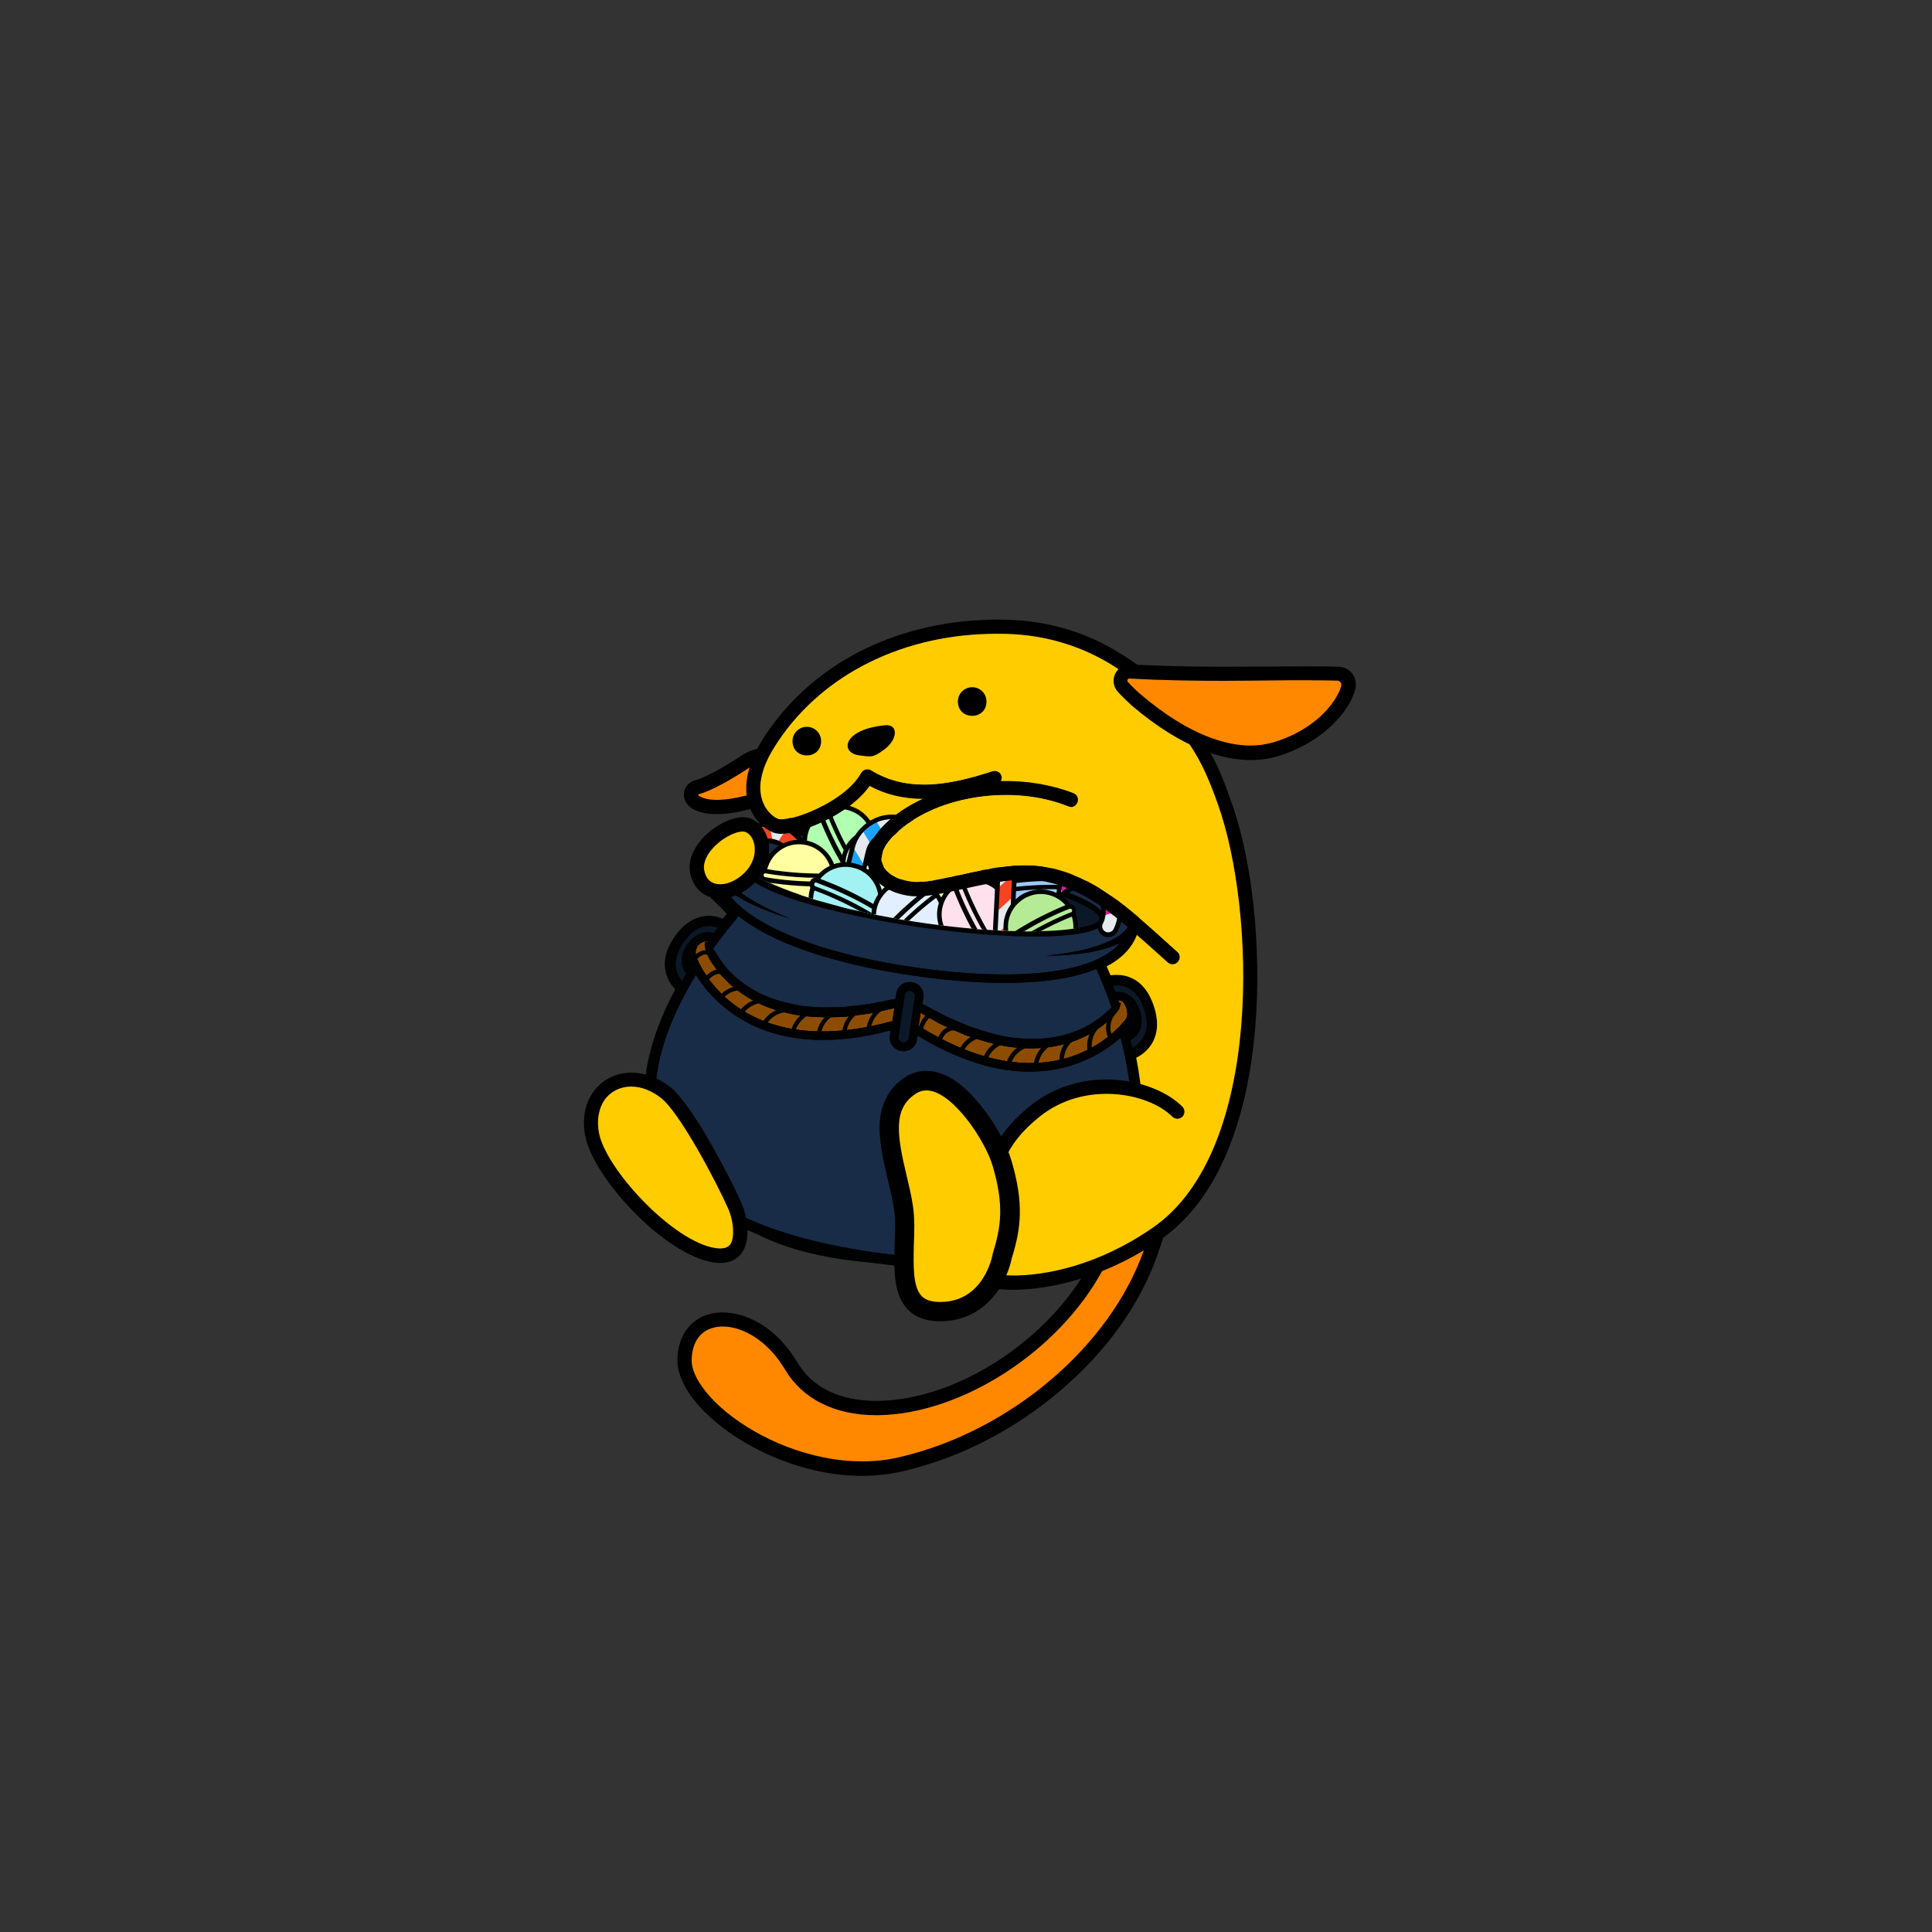<svg xmlns="http://www.w3.org/2000/svg" id="Layer_1" x="0" y="0" version="1.1" viewBox="0 0 1000 1000">
	<rect x="0" y="0" width="1000" height="1000" fill="#333333" stroke="none"/>
	<g id="RightArm_1_">
		<path id="RightArm--bg" d="M436.6 504c-4.5 5.1-10.5 7.9-17 7.9-9.1 0-18.5-5.5-24.4-14.4-7.8-11.6-15.5-21.2-22.3-27.9l-4.8-4.7c-2-2-1.1-5.3 1.6-6.1l6.5-1.7c3.2-.9 6.4-2.7 9.1-5.5 3-3 4.8-6.7 5.2-10.4V430c0-1.3 1.5-2.1 2.5-1.3l9.3 6.9c.7.5 1.7 1.1 2.9 1.7 10.2 4.9 31.7 27.4 35.7 46.7 2.1 10.1-1.2 16.5-4.3 20z"/>
		<path id="RightArm" d="M402.1 444.1c-1.5-.7-2.9-1.5-4.2-2.4-.5 5.5-3 11-7.3 15.3-3.7 3.7-8.1 6.2-12.5 7.4 8.7 8.6 17 19.8 23.2 29.1 4.5 6.7 11.6 11.1 18.3 11.1 4.1 0 8.1-1.6 11.4-5.4 13-14.8-17.3-49.6-28.9-55.1z" class="st0" fill="#fc0"/>
	</g>
	<g id="Tail--group">
		<path id="Tail--bg" d="M599.1 649.5c-9 25.7-26.4 50-50.3 70.3-23.8 20.3-51.8 34.7-81 41.6-6.9 1.6-14.1 2.5-21.5 2.5-30.8 0-58.9-13.9-74.8-27-13.6-11.1-21.2-23.3-20.9-33.5.4-12 6.7-20.7 16.8-23.3 2.1-.5 4.3-.8 6.7-.8 11.2 0 27.2 6.7 38.5 25.7 7.8 13.2 22 20.1 41.1 20.1h1.2c40.7-.8 87.6-31.2 109.1-70.8 7.7-14.1 13.2-29.6 17.1-40.8 1.9-5.4 3.6-10.1 5.1-13.5 1.3-3.1 4.1-9.4 10.4-9.4 4.1 0 7.6 1.8 9.9 5 5.5 7.6 3.3 23.3-7.4 53.9z"/>
		<path id="Tail_2_" d="M570.5 657.8c-22.7 41.7-72.5 73.9-115.5 74.7h-1.4c-21.6 0-38.3-8.4-47.4-23.8-9-15.1-22-22.1-32.1-22.1-1.7 0-3.3.2-4.8.6-7 1.8-11 7.6-11.3 16.4-.3 7.7 6.6 18 18.2 27.5 16.8 13.7 43.2 25.3 70.1 25.3 6.6 0 13.3-.7 19.8-2.3 57.2-13.5 108.5-57.4 126-107.1 5.4-15.3 16.7-49.2 4.5-49.2-4.5.1-10.8 31.8-26.1 60z" class="st1" fill="#f80"/>
	</g>
	<g id="Body--group">
		<path id="Body--bg" d="M649.7 531.9c-2 24-6.7 45.1-13.9 62.9-8.5 20.9-20.3 36.6-35.1 46.8-34 23.4-64.8 26-76.4 26-1.3 0-2.5 0-3.8-.1-18.4-.8-26-4.4-32.7-7.5-5.9-2.8-11-5.2-24.9-5.7-37.5-1.5-67-9.9-83.1-23.6-.2-.1-.5-.4-.9-.7-4.8-3.5-19.3-14.3-25-24.7-5.3-9.7-6.2-22.3-2.3-31.4 13.4-31.2 24.5-40.5 33.5-48 3.6-3 6.4-5.3 8.8-8.7 2.2-3.1 3.8-7.1 4.9-12.2 0-.1 0-.2.1-.3 3.9-15 3.4-34.9 2.8-56-.2-5.7-.3-11.7-.4-17.5v-.1c0-18.6 9.6-40.7 25.7-59.2 18.1-20.8 41.6-33.6 66.1-36.2 20.2-2.1 34.3-3.1 45.9-3.1 43.7 0 58.6 14.8 82.2 48.4 7.5 10.6 12.1 22.5 16 33.7 11.1 30.4 15.9 76.5 12.5 117.2z"/>
		<path id="Body_1_" d="M358.5 576.7c-3 7-2.2 17.4 2 25 5.6 10.3 23 22.2 24.1 23.2 15.1 12.9 43.7 20.5 78.7 21.9 31.2 1.3 24.3 11.8 57.6 13.3 1.1 0 2.2.1 3.5.1 16.7 0 43.7-5 72.2-24.7 58-39.9 52.9-165.3 34-218.6-3.9-11.1-8.3-22.2-15.1-31.9-23.5-33.5-36.6-45.2-76.2-45.2-12.2 0-26.9 1.1-45.1 3.1-49.9 5.3-85.3 55.3-85.3 88.1.3 27.4 2.5 55.1-2.7 75.5-1.4 6.5-3.4 11.2-6 14.9-9.8 13.5-23.4 12.4-41.7 55.3z" class="st0" fill="#fc0"/>
		<g id="Ball--group">
			<g class="Ball--group">
				<defs>
					<clipPath id="halloween_cauldron_1__ball">
						<path d="M386.147 454.616c43.608 22.833 135.03 33.179 168.629 26.117l8.324 6.667 16.4-1.2s4.8-20.3 5.3-20.7c.6-.4-32.7-25.7-33.8-27.1-1.1-1.4-17.6-21.8-17.6-21.8l-48.1-.7s-48.7-7.5-49.4-8.4c-.7-.9-22.9-13.8-27.4-12.6-4.5 1.2-32.9 22.6-32.9 22.6L366 452l7.5 8.2 10.7.3z"/>
					</clipPath>
				</defs>
				<path fill="#000101" d="M597.3 521c-2.3-7.1-6-12-11.1-14.5-2.5-1.3-5.3-1.9-8.3-1.9-1 0-2.1.1-3.1.2-.9-2-1.5-3.5-2-4.6 9.9-5.2 15.6-12.5 17-21.5v-.2l.1-.8h-.1c1.1-20.4-53.8-39.5-106.8-47.2-17.7-2.6-35.8-3.9-52.3-3.9-38.5 0-61.7 7.1-63.7 19.6v.2c-1.3 8.7 2.3 17.2 10.5 25.1-.9 1-2 2.3-3.4 4-1.8-.7-4.3-1.5-7.2-1.5-1 0-2.1.1-3.1.3-5.6 1-10.6 4.6-14.8 10.8-4.2 6.1-5.7 12-4.5 17.6.7 3.5 2.4 6.6 5 9.4-15.8 29.6-19.9 55.8-12.1 77.9 11.6 32.9 49.8 54.3 113.3 63.5 15.5 2.2 29.9 3.4 42.9 3.4 40.1 0 68.3-10.8 83.8-32.1 13.6-18.7 17.2-44.8 10.7-77.3 2.4-1.2 6.2-3.7 8.6-8.2 2.7-5.2 2.9-11.3.6-18.3z"/>
				<path fill="#182b47" d="m576.5 521.9-.5.4c-.9.8-1.8 1.5-2.7 2.3-1.5 1.4-3.1 2.7-4.8 3.9l-2.8 1.9c-.3.2-.6.4-.9.5-.4.2-.7.4-1.1.6l-1.1.6c-1.6.9-3.3 1.7-5 2.3l-1.4.6c-8.1 3.1-17.4 4.3-27.6 3.4-1.8-.1-3.8-.3-5.7-.6-7.4-1.1-14.4-3.3-21.6-5.8-1.6-.7-3.2-1.4-4.8-2-2.8-1.2-5.6-2.3-8.3-3.6l-11.9-6.3.6-3.9c.5-3.4-1.9-6.5-5.2-7-3.4-.5-6.5 1.9-7 5.2l-.5 3.2-13.1 2.6c-2.9.5-5.8.8-8.6 1.1l-5.4.6c-7.3.3-14.9.5-22.4-.6-2-.3-3.9-.7-5.8-1.1-10-2.1-18.6-5.9-25.4-11.1l-1.2-1c-1.4-1.1-2.8-2.2-4.1-3.6-.3-.3-.6-.5-.9-.8l-1.6-1.6-2.2-2.7c-1.4-1.6-2.4-3.4-3.5-5.1-.6-.9-1.2-1.8-1.8-2.8l-.4-.5.4-.5c5.8-8.1 10.9-14.2 13.4-17l.6-.7.7.5c17 13.5 47.7 24.2 86.8 30.1.9.2 1.8.3 2.7.4 41.9 6.1 74.7 4.9 94.8-3.3l.8-.3.4.8c1.2 2.6 4.4 9.9 7.9 20.1z"/>
				<path fill="#182b47" d="M482.5 435c-64-9.3-109-1.3-110.9 12v1.1c0 .5.1.9.3 1.4.3 1 .6 1.9 1.1 2.6.9 1.8 2.2 3.4 3.6 4.9 3 3.2 6.5 5.7 9.7 7.8.3.2.7.5 1.1.7.1 0 .2.1.3.1.9.6 1.7 1.1 2.6 1.6l-4.2-2.1c-3.3-1.9-7.2-4.1-10.7-7.3l-1.4 1.1c9.5 19 46.6 34.8 99.2 42.4 55.1 8 94.4 3.3 107.8-12.9l-1.4-1.2c-.2.1-.4.3-.6.3-3.7 1.8-7.5 2.8-12.1 3.9-1.5.3-3 .6-4.6.8l4.5-1.2c1.1-.4 2.4-.8 3.6-1.2 2.6-.9 5.4-2.1 7.9-3.6 1.7-1.1 3.4-2.2 4.7-3.6.6-.6 1.3-1.4 1.8-2.2.3-.4.5-.9.6-1.2 0-.1.1-.3.2-.5s.1-.5.2-.7c1.5-13.3-39.4-33.7-103.3-43zm-96.7 14.1c1.3-9.2 43.1-10.5 95-3s91.6 20.7 90.3 29.9c-1.3 9.2-43.1 10.5-95 3-51.9-7.6-91.6-20.7-90.3-29.9z"/>
				<path fill="#0b1828" d="m575.9 509.2-1.1.1.4 1.1c.2.6 1.5 4 1.5 4l.7-.1c.9-.1 1.8-.1 2.6 0 1 .2 2 .5 3 .9 2.8 1.4 4.9 4.1 6.1 8 1.2 3.9 1.1 7.3-.3 10-.9 1.7-2.3 3.1-4.1 4.2l-.6.3 1.4 5.9 1-.6c2.8-1.6 4.9-3.6 6.2-6.1 2-3.9 2.2-8.8.3-14.7-1.9-5.9-4.9-9.9-8.8-11.8-1.3-.6-2.7-1.1-4.1-1.3-1.4-.1-2.8-.1-4.2.1z"/>
				<path fill="#8c4d02" d="M521.9 550.5c31.7 4.6 50.7-10.8 57.5-17.6 1.8-1.8 2.8-3.1 3.1-3.5l.1-.1c.1-.1.3-.3.4-.5.4-.5 1.4-1.9 1.5-3.9.1-2.1-.8-5.2-2.8-7.3l-.1-.1-.2-.1c-.6-.3-1.3-.4-2-.5l-1.8-.2.4 1.3c.1.3.5 1.3.5 1.3l.1.7.8-.1c-.1.2-.1.4-.2.7-.6 1.7-1.5 3.2-2.9 4.8-1.4 1.6-3.2 3-4.9 4.4l-1.1.9-3 2.1-2.1 1.2-1.1.6c-1.6 1-3.5 1.8-5.3 2.6l-1.3.6c-8.6 3.4-18.6 4.8-28.8 4-1.9-.1-3.8-.3-5.8-.6-7.8-1.1-15.4-3.6-22.5-6l-3.9-1.8c-3.1-1.4-6.3-2.8-9.3-4.2l-11-6.2-1.2 8.6.5.3c16 10.2 31.7 16.5 46.4 18.6z"/>
				<path fill="#0b1828" d="M464.1 536.4c-.3 2 1.1 3.8 3 4.1 2 .3 3.8-1.1 4.1-3l3.1-21.4c.3-1.9-1.1-3.8-3-4-2-.3-3.8 1.1-4.1 3l-.6 3.9c0 .2 0 .3-.1.5z"/>
				<path fill="#182b47" d="m580.5 535.3-1.1 1c-8.9 8-28.4 20.9-58.4 16.5-14.4-2.1-29.7-8-45.5-17.6l-1.2-.7-.5 3.4c-.5 3.4-3.6 5.8-7 5.3s-5.7-3.7-5.2-7l.6-4-1.3.4c-17.9 4.7-34.3 6.1-48.6 4-29.8-4.3-44.9-22.1-51.2-32.2l-.8-1.3-.8 1.3c-13.7 22.5-27.9 55.4-17.7 84.3 11.1 31.2 48 51.6 109.7 60.6s102.9-.1 122.4-26.9c17.9-24.6 13.7-60 7.1-85.3z"/>
				<path fill="#8c4d02" d="M367 487.9c.1-.1.2-.3.3-.4l.8-1.4h-1.6c-.5 0-1 0-1.5.1-1.6.3-3.1 1.2-4.6 2.7-.6.8-.8 1.5-1.1 2.7-.4 1.4-.2 2.9.4 4.5l.2.4v.1c.1.3.7 1.9 2.1 4.4 4.6 8.4 18.6 28.4 50 32.9 14.7 2.1 31.5.6 50-4.5l.6-.2 1.3-8.6-12.2 2.8c-3.2.6-6.5 1-9.7 1.4-1.6.2-3.2.4-4.7.6-7.5.3-15.4.5-23.2-.6-2-.3-4-.7-5.9-1.1-10.1-2.2-19.2-6.3-26.5-12l-1.1-.9c-1.5-1.2-3-2.5-4.4-4-.3-.4-.7-.7-1-1.1-.5-.5-1-1-1.5-1.6l-2.3-2.9-.9-1.3c-1.2-1.7-2.4-3.5-3.3-5.3-.9-1.8-1.4-3.5-1.6-5.3 0-.4 0-.8-.2-1.2l.9.6z"/>
				<path fill="#0b1828" d="m352.4 508.4.8 1 3-5.3-.4-.5c-1-1.4-1.7-2.8-2-4.3-.6-3 .2-6.3 2.5-9.7 1.8-2.7 3.9-4.5 6.3-5.4.2-.1.4-.2.7-.2.2 0 .3-.1.5-.2s.4-.1.7-.2c1-.2 2-.2 3-.1.6.1 1.1.2 1.6.4l.6.2.4-.5c.8-1 1.5-2 2.2-2.9l.8-1-1.2-.4c-1-.3-2-.6-2.9-.7-1.5-.2-2.9-.2-4.3.1-4.4.8-8.3 3.8-11.8 8.9-3.4 5.1-4.7 9.8-3.9 14.1.5 2.4 1.6 4.6 3.4 6.7zm123.9-30.7c54.7 7.9 92.6 5.4 93.7-1.9 1.1-7.4-34.5-20.6-89.2-28.5-54.7-7.9-92.6-5.4-93.7 2-1.1 7.3 34.5 20.5 89.2 28.4z"/>
				<path fill="#000101" d="M587 546.8c2.3-1 6.3-3.4 8.8-8.1 2.6-4.8 2.7-10.6.6-17.4-2.2-6.8-5.7-11.5-10.6-14-4.6-2.3-9.2-1.9-11.5-1.4-1.1-2.6-2-4.7-2.7-6.1 10-5 16-12.2 17.3-21.2v-.2c2.5-19.4-51.8-39-105.9-46.9-54.1-7.8-111.7-4.4-114.9 14.8v.2c-1.3 8.7 2.6 17.2 10.9 24.9-1 1.1-2.5 2.9-4.4 5.2-2.3-1.1-6.1-2.2-10.4-1.4-5.4 1-10.1 4.4-14.2 10.4-4 5.9-5.5 11.5-4.4 16.8.9 4.5 3.4 7.6 5.2 9.5-12.2 22.7-21.7 51.5-12.4 77.7 11.5 32.6 49.4 53.7 112.5 62.9 63.1 9.2 105.4-.4 125.7-28.3 16.3-22.4 15.6-52.3 10.4-77.4zm-3.1-35.5c3.8 1.9 6.6 5.7 8.4 11.3 1.8 5.6 1.7 10.3-.3 14-1.6 3-4.1 4.8-5.9 5.8-.3-1.4-.6-2.7-1-4 1.4-.8 3.3-2.2 4.5-4.5 1.6-3 1.7-6.6.4-10.7-1.3-4.2-3.6-7.1-6.6-8.6-2.3-1.2-4.5-1.2-6.1-1.1-.4-1.2-.9-2.3-1.3-3.3 1.9-.3 4.9-.4 7.9 1.1zm2.2 19.3c-.1.4-.2.7-.4 1.1-.5.9-1.1 1.6-1.7 2.1-.1-.2-.1-.4-.1-.5.7-.8 1.1-1.3 1.3-1.5.1-.2.5-.6.9-1.2zm-6.5-11.6h-.3c-.2-.4-.3-.8-.5-1.3.7.1 1.4.2 2.1.5 1.9 1.9 2.6 4.8 2.6 6.6 0 1.6-.8 2.8-1.2 3.3-.2.3-.4.4-.4.4l-.3.3c-.2.3-1.2 1.6-3 3.3-9.8 9.9-43.8 35.9-103.1-1.1l1-6.7 9.8 5.5c4.4 2.1 8.9 4 13.3 6 9.2 3.1 18.7 6.1 28.6 6.6 9.8.8 20-.4 29.2-4.1 2.3-1 4.6-1.9 6.8-3.2 1.1-.6 2.2-1.2 3.2-1.9l3.1-2.2c2.1-1.7 4.4-3.4 6.2-5.4 1.3-1.5 2.5-3.1 3.1-5.1.1-.3.2-.5.2-.8.3-.1.1-.6-.4-.7zm-205.1-60.4.2.2c3.3 3 7 5.2 10.7 7.3 3.8 2 7.6 3.7 11.6 5.2 3.9 1.6 7.9 2.9 11.9 4.2-3.9-1.7-7.7-3.3-11.5-5.2-3.8-1.8-7.4-3.9-10.9-6.1-3.4-2.3-6.8-4.8-9.5-7.7-1.3-1.5-2.6-3-3.4-4.7-.5-.8-.8-1.7-1-2.5-.1-.4-.2-.8-.2-1.2v-.9c1.8-12.6 47.4-20.3 109.9-11.3 62.5 9.1 104 29.4 102.2 42 0 .2-.1.4-.2.6 0 .1-.1.2-.1.3-.1.4-.3.8-.5 1.1-.4.7-1 1.4-1.7 2.1-1.3 1.4-2.9 2.5-4.6 3.5-3.4 2-7.4 3.4-11.3 4.7-4 1.2-8 2.1-12.2 2.8-4.1.8-8.3 1.2-12.5 1.7 4.2-.1 8.4-.2 12.6-.6 4.2-.3 8.4-.9 12.5-1.7 4.2-.9 8.3-2 12.3-3.9.3-.1.6-.3.9-.5-13 15.7-52 20.6-107 12.6-52.3-7.6-89-23.7-98.2-42zm7.8 15.6c17.1 13.7 48.6 24.7 90 30.7 42.5 6.2 75.3 4.8 95.2-3.4 1.5 3.3 4.6 10.5 7.9 20-2.5 2.1-4.7 4.4-7.4 6.2l-2.8 1.9c-1 .6-2 1.1-3 1.7-2 1.2-4.2 2-6.3 2.8-8.6 3.3-18 4.1-27.2 3.4-9.3-.4-18.3-3.3-27.1-6.3-4.3-1.9-8.7-3.6-12.9-5.6l-11.3-6 .5-3.2c.6-3.9-2.1-7.5-6-8-3.9-.6-7.5 2.1-8 6l-.4 2.6-12.5 2.5c-4.7.7-9.3 1.1-14 1.7-9.3.4-18.8.5-27.8-1.7-9-1.9-17.8-5.4-25.1-11-1.8-1.4-3.7-2.8-5.2-4.5-.8-.8-1.7-1.6-2.4-2.5l-2.2-2.7c-2-2.5-3.4-5.2-5.2-7.8 6-8.3 11.1-14.3 13.2-16.8zm91.2 41.7-3.1 21.4c-.2 1.5-1.6 2.5-3 2.3-1.5-.2-2.5-1.6-2.3-3l.9-5.9v-.1l1.6-11c.1-.2.1-.4.1-.7l.6-3.8c.2-1.5 1.6-2.5 3-2.2 1.3.2 2.4 1.5 2.2 3zm-108.7-26.5c.2 2 .8 3.9 1.7 5.6 1.1 2.4 2.8 4.6 4.3 6.7l2.3 2.9c.8.9 1.7 1.8 2.6 2.7 1.7 1.9 3.7 3.4 5.6 5 7.9 6.2 17.2 10.2 26.8 12.2 9.7 2.3 19.6 2.2 29.3 1.8 4.8-.7 9.7-1.2 14.5-2l11-2.5-1 6.7c-66.9 18.4-92.1-15.5-99-28-1.3-2.4-1.9-3.9-2-4.3 0-.1-.1-.2-.2-.3 0 0 0-.1-.1-.2-.2-.6-.8-2.1-.4-3.8.3-1.1.5-1.7 1-2.4 1.2-1.3 2.6-2.1 4-2.3.5-.1.9-.1 1.4-.1-.1.2-.3.4-.4.5-.1-.1-.3-.2-.5-.2-.5 0-.8.4-.9.8-.1.4-.1.8 0 1.2zm-14.9 12.1c-.8-4.1.5-8.6 3.7-13.5 3.3-4.9 7.1-7.7 11.2-8.5 2.7-.5 5.1 0 6.8.6-.7.9-1.5 1.9-2.2 2.9-1.4-.4-3.1-.7-5-.3l-1.2.3c-.3 0-.6.1-.9.3-2.5 1-4.7 2.9-6.6 5.7-2.4 3.6-3.3 7.1-2.7 10.4.4 2 1.3 3.5 2.2 4.7l-2.1 3.6c-1.3-1.4-2.7-3.5-3.2-6.2zm223.2 120C553.8 648 513 657 451.6 648.1c-61.4-8.9-98-29.1-109-60-10-28.2 3.5-60.4 17.6-83.5 6.3 10.1 21.5 28.3 51.8 32.7 13.3 1.9 29.5 1.2 49-4l-.4 2.6c-.6 3.9 2.1 7.5 6 8.1 3.9.6 7.5-2.1 8-6l.3-2c17.3 10.5 32.6 15.8 45.9 17.8 30.5 4.4 50.4-8.8 59.2-16.7 6.9 26 10.5 60.4-6.9 84.4z"/>
				<path fill="#000101" d="M587 546.8c2.3-1 6.3-3.4 8.8-8.1 2.6-4.8 2.7-10.6.6-17.4-2.2-6.8-5.7-11.5-10.6-14-4.6-2.3-9.2-1.9-11.5-1.4-1.1-2.6-2-4.7-2.7-6.1 10-5 16-12.2 17.3-21.2v-.2c2.5-19.4-51.8-39-105.9-46.9-54.1-7.8-111.7-4.4-114.9 14.8v.2c-1.3 8.7 2.6 17.2 10.9 24.9-1 1.1-2.5 2.9-4.4 5.2-2.3-1.1-6.1-2.2-10.4-1.4-5.4 1-10.1 4.4-14.2 10.4-4 5.9-5.5 11.5-4.4 16.8.9 4.5 3.4 7.6 5.2 9.5-12.2 22.7-21.7 51.5-12.4 77.7 11.5 32.6 49.4 53.7 112.5 62.9 63.1 9.2 105.4-.4 125.7-28.3 16.3-22.4 15.6-52.3 10.4-77.4zm-3.1-35.5c3.8 1.9 6.6 5.7 8.4 11.3 1.8 5.6 1.7 10.3-.3 14-1.6 3-4.1 4.8-5.9 5.8-.3-1.4-.6-2.7-1-4 1.4-.8 3.3-2.2 4.5-4.5 1.6-3 1.7-6.6.4-10.7-1.3-4.2-3.6-7.1-6.6-8.6-2.3-1.2-4.5-1.2-6.1-1.1-.4-1.2-.9-2.3-1.3-3.3 1.9-.3 4.9-.4 7.9 1.1zm2.2 19.3c-.1.4-.2.7-.4 1.1-.5.9-1.1 1.6-1.7 2.1-.1-.2-.1-.4-.1-.5.7-.8 1.1-1.3 1.3-1.5.1-.2.5-.6.9-1.2zm-6.5-11.6h-.3c-.2-.4-.3-.8-.5-1.3.7.1 1.4.2 2.1.5 1.9 1.9 2.6 4.8 2.6 6.6 0 1.6-.8 2.8-1.2 3.3-.2.3-.4.4-.4.4l-.3.3c-.2.3-1.2 1.6-3 3.3-9.8 9.9-43.8 35.9-103.1-1.1l1-6.7 9.8 5.5c4.4 2.1 8.9 4 13.3 6 9.2 3.1 18.7 6.1 28.6 6.6 9.8.8 20-.4 29.2-4.1 2.3-1 4.6-1.9 6.8-3.2 1.1-.6 2.2-1.2 3.2-1.9l3.1-2.2c2.1-1.7 4.4-3.4 6.2-5.4 1.3-1.5 2.5-3.1 3.1-5.1.1-.3.2-.5.2-.8.3-.1.1-.6-.4-.7zm-205.1-60.4.2.2c3.3 3 7 5.2 10.7 7.3 3.8 2 7.6 3.7 11.6 5.2 3.9 1.6 7.9 2.9 11.9 4.2-3.9-1.7-7.7-3.3-11.5-5.2-3.8-1.8-7.4-3.9-10.9-6.1-3.4-2.3-6.8-4.8-9.5-7.7-1.3-1.5-2.6-3-3.4-4.7-.5-.8-.8-1.7-1-2.5-.1-.4-.2-.8-.2-1.2v-.9c1.8-12.6 47.4-20.3 109.9-11.3 62.5 9.1 104 29.4 102.2 42 0 .2-.1.4-.2.6 0 .1-.1.2-.1.3-.1.4-.3.8-.5 1.1-.4.7-1 1.4-1.7 2.1-1.3 1.4-2.9 2.5-4.6 3.5-3.4 2-7.4 3.4-11.3 4.7-4 1.2-8 2.1-12.2 2.8-4.1.8-8.3 1.2-12.5 1.7 4.2-.1 8.4-.2 12.6-.6 4.2-.3 8.4-.9 12.5-1.7 4.2-.9 8.3-2 12.3-3.9.3-.1.6-.3.9-.5-13 15.7-52 20.6-107 12.6-52.3-7.6-89-23.7-98.2-42zm7.8 15.6c17.1 13.7 48.6 24.7 90 30.7 42.5 6.2 75.3 4.8 95.2-3.4 1.5 3.3 4.6 10.5 7.9 20-2.5 2.1-4.7 4.4-7.4 6.2l-2.8 1.9c-1 .6-2 1.1-3 1.7-2 1.2-4.2 2-6.3 2.8-8.6 3.3-18 4.1-27.2 3.4-9.3-.4-18.3-3.3-27.1-6.3-4.3-1.9-8.7-3.6-12.9-5.6l-11.3-6 .5-3.2c.6-3.9-2.1-7.5-6-8-3.9-.6-7.5 2.1-8 6l-.4 2.6-12.5 2.5c-4.7.7-9.3 1.1-14 1.7-9.3.4-18.8.5-27.8-1.7-9-1.9-17.8-5.4-25.1-11-1.8-1.4-3.7-2.8-5.2-4.5-.8-.8-1.7-1.6-2.4-2.5l-2.2-2.7c-2-2.5-3.4-5.2-5.2-7.8 6-8.3 11.1-14.3 13.2-16.8zm91.2 41.7-3.1 21.4c-.2 1.5-1.6 2.5-3 2.3-1.5-.2-2.5-1.6-2.3-3l.9-5.9v-.1l1.6-11c.1-.2.1-.4.1-.7l.6-3.8c.2-1.5 1.6-2.5 3-2.2 1.3.2 2.4 1.5 2.2 3zm-108.7-26.5c.2 2 .8 3.9 1.7 5.6 1.1 2.4 2.8 4.6 4.3 6.7l2.3 2.9c.8.9 1.7 1.8 2.6 2.7 1.7 1.9 3.7 3.4 5.6 5 7.9 6.2 17.2 10.2 26.8 12.2 9.7 2.3 19.6 2.2 29.3 1.8 4.8-.7 9.7-1.2 14.5-2l11-2.5-1 6.7c-66.9 18.4-92.1-15.5-99-28-1.3-2.4-1.9-3.9-2-4.3 0-.1-.1-.2-.2-.3 0 0 0-.1-.1-.2-.2-.6-.8-2.1-.4-3.8.3-1.1.5-1.7 1-2.4 1.2-1.3 2.6-2.1 4-2.3.5-.1.9-.1 1.4-.1-.1.2-.3.4-.4.5-.1-.1-.3-.2-.5-.2-.5 0-.8.4-.9.8-.1.4-.1.8 0 1.2zm-14.9 12.1c-.8-4.1.5-8.6 3.7-13.5 3.3-4.9 7.1-7.7 11.2-8.5 2.7-.5 5.1 0 6.8.6-.7.9-1.5 1.9-2.2 2.9-1.4-.4-3.1-.7-5-.3l-1.2.3c-.3 0-.6.1-.9.3-2.5 1-4.7 2.9-6.6 5.7-2.4 3.6-3.3 7.1-2.7 10.4.4 2 1.3 3.5 2.2 4.7l-2.1 3.6c-1.3-1.4-2.7-3.5-3.2-6.2zm223.2 120C553.8 648 513 657 451.6 648.1c-61.4-8.9-98-29.1-109-60-10-28.2 3.5-60.4 17.6-83.5 6.3 10.1 21.5 28.3 51.8 32.7 13.3 1.9 29.5 1.2 49-4l-.4 2.6c-.6 3.9 2.1 7.5 6 8.1 3.9.6 7.5-2.1 8-6l.3-2c17.3 10.5 32.6 15.8 45.9 17.8 30.5 4.4 50.4-8.8 59.2-16.7 6.9 26 10.5 60.4-6.9 84.4z"/>
				<path fill="#000101" d="M481 445.2c-45.3-6.6-94.4-7.5-96.1 3.8-1.6 11.2 45.7 24.3 91 30.9 45.3 6.6 94.4 7.5 96.1-3.7 1.7-11.4-45.7-24.4-91-31zm-4.6 31.6c-56.1-8.1-89.3-21.5-88.5-27.5.9-6 36.5-9.3 92.6-1.2 56.1 8.1 89.3 21.5 88.5 27.5-.8 6-36.5 9.4-92.6 1.2zm-27 58c-.6-.1-1-.6-1-1.2.8-12.2 12.1-14.6 12.2-14.7.6-.1 1.2.3 1.3.9.1.6-.3 1.2-.9 1.3-.4.1-9.7 2.1-10.4 12.6 0 .7-.5 1.2-1.2 1.1zm-12.6 1.7c-.6-.1-1-.6-1-1.2.8-12.2 12.1-14.6 12.2-14.7.6-.1 1.2.3 1.3.9.1.6-.3 1.2-.9 1.3-.4.1-9.7 2.1-10.4 12.6 0 .7-.5 1.2-1.2 1.1.1 0 0 0 0 0zm-13.3 1.4c-.6-.1-1-.6-1-1.2.8-12.2 12.1-14.6 12.2-14.7.6-.1 1.2.3 1.3.9.1.6-.3 1.2-.9 1.3-.4.1-9.7 2.1-10.4 12.6 0 .7-.5 1.2-1.2 1.1 0 .1 0 0 0 0zm-13.5-1.1c-.6-.1-1-.7-1-1.3 1.4-9.9 10.5-13.2 10.9-13.3.6-.2 1.2.1 1.4.7.2.6-.1 1.2-.7 1.4-.3.1-8.3 3.1-9.4 11.5 0 .6-.6 1-1.2 1zm-14.8-5.5c-.1 0-.3-.1-.4-.2-.5-.3-.7-1-.4-1.6 6.3-10.5 17.4-7.5 17.6-7.5.6.2 1 .8.8 1.4-.2.6-.8.9-1.4.8-.4-.1-9.6-2.5-15 6.5-.3.5-.8.7-1.2.6zm-12.5-4.8c-.1 0-.3-.1-.4-.2-.5-.3-.7-1-.4-1.6 6.3-10.5 17.4-7.5 17.6-7.5.6.2 1 .8.8 1.4-.2.6-.8.9-1.4.8-.4-.1-9.6-2.5-15 6.5-.3.5-.8.7-1.2.6zm-10.5-7.9c-.2 0-.3-.1-.5-.2-.5-.4-.6-1.1-.3-1.6 5.8-8.2 14.3-6.3 14.6-6.2.6.1 1 .8.8 1.4-.1.6-.8 1-1.4.8-.3-.1-7.4-1.6-12.2 5.3-.1.4-.6.6-1 .5zm-7.4-9.6c-.1 0-.3-.1-.4-.1-.5-.3-.7-1-.4-1.6 4.7-8 11.7-4.9 11.8-4.9.6.3.8.9.6 1.5-.3.6-.9.8-1.5.6-.2-.1-5.2-2.2-8.9 3.9-.3.4-.8.7-1.2.6zm-6.8-9.9c-.2 0-.3-.1-.5-.2-.5-.4-.6-1.1-.3-1.6 2.2-3.2 4.7-5 7.2-5.4 2.6-.4 4.3.9 4.3.9.5.4.6 1.1.2 1.6-.4.5-1.1.6-1.6.2-.1 0-1.1-.8-2.7-.5-1.8.3-3.8 1.8-5.6 4.4-.1.5-.6.6-1 .6zm217.6 39.6c-.5.2-1.1.1-1.4-.4-5.2-9.4 3.2-17 3.3-17 .5-.4 1.2-.4 1.6 0 .4.4.4 1-.1 1.4-.3.3-7.2 6.6-2.8 14.6.3.5 0 1.1-.6 1.4.1 0 0 0 0 0zm-11.1 7.5c-.6.1-1.1-.3-1.3-.9-2.8-11.9 7.2-17.6 7.4-17.6.5-.3 1.2-.1 1.5.5.3.5.1 1.2-.4 1.5-.4.2-8.6 4.9-6.2 15.1.1.7-.3 1.3-1 1.4.1 0 0 0 0 0zm-15 5.4c-.6 0-1.1-.4-1.1-1-1-12.2 9.8-16.3 9.9-16.3.6-.2 1.2.1 1.5.7.2.6-.1 1.2-.7 1.5-.4.1-9.3 3.6-8.4 14 0 .5-.5 1.1-1.2 1.1.1 0 0 0 0 0zm-13.5 2.5c-.6 0-1.1-.5-1.1-1.1 0-10 8.7-14.5 9.1-14.7.6-.3 1.2-.1 1.5.5.3.6.1 1.2-.5 1.5-.3.2-7.8 4.1-7.8 12.7 0 .6-.5 1.1-1.2 1.1zm-14.3-1.2h-.4c-.6-.1-1-.8-.8-1.4 2.9-11.9 14.5-12.3 14.6-12.3.6 0 1.1.5 1.2 1.1 0 .6-.5 1.1-1.1 1.2-.4 0-9.9.4-12.4 10.6-.2.4-.6.7-1.1.8zm-12.3-1.8h-.4c-.6-.1-1-.8-.8-1.4 2.9-11.9 14.5-12.3 14.6-12.3.6 0 1.1.5 1.2 1.1 0 .6-.5 1.1-1.1 1.2-.4 0-9.9.4-12.4 10.6-.3.4-.7.7-1.1.8zm-12.3-4.6h-.5c-.6-.2-.9-.8-.7-1.4 3.1-9.5 11.8-10.2 12.1-10.2.6 0 1.2.4 1.2 1.1 0 .6-.4 1.2-1 1.2-.3 0-7.5.6-10.1 8.7-.2.2-.6.5-1 .6zm-11-6h-.4c-.6-.1-1-.8-.8-1.4 2.2-9 9.7-8.1 9.8-8.1.6.1 1.1.7 1 1.3-.1.6-.6 1.1-1.3 1-.2 0-5.6-.6-7.3 6.4-.1.4-.5.7-1 .8zm-9.3-7.5h-.5c-.6-.2-.9-.8-.7-1.4 1.2-3.7 3-6.1 5.3-7.3 2.3-1.1 4.3-.4 4.4-.4.6.2.9.9.7 1.5-.2.6-.9.9-1.4.7-.1 0-1.3-.4-2.7.3-1.7.8-3.1 2.9-4.1 5.9-.3.3-.6.6-1 .7z"/>
				<g clip-path="url(#halloween_cauldron_1__ball)" transform="translate(5.648 -.87)">
					<path fill="#b1ffb1" d="m437.06 452.663-.259.151c-.345.202-.74.317-1.086.519-.741.317-1.533.548-2.325.779-7.981 1.998-16.65-1.74-20.506-9.331-.872-1.691-1.434-3.447-1.637-5.182-1.04-6.34 1.367-12.727 6.339-16.905.64-.49 1.28-.98 2.057-1.433l1.296-.757c8.937-4.526 19.75-.883 24.226 7.968 2.263 4.469 2.497 9.428.988 13.784a18.323 18.323 0 0 1-9.092 10.407z"/>
					<path fill="#000101" d="m421.407 421.504.432-.252-.101-.173-.05-.086-.05-.086a.756.756 0 0 1-.397.115c-.259.151-.568.216-.914.418l-.172.1.151.26.151.259c.295-.288.554-.44.95-.555zm16.172 32.245.173-.1.432-.253 1.554-.908c3.475-2.377 6.122-5.776 7.423-9.894 1.652-4.903 1.268-10.122-1.096-14.763-2.314-4.555-6.304-8.015-11.156-9.581a19.126 19.126 0 0 0-12.453.094l-1.705.648-.432.253-.086.05-.519.303-.777.454-.086.05c-.518.303-.9.641-1.418.944-.259.151-.467.389-.726.54-5.23 4.33-7.919 11.227-6.763 17.964l.065.31c.08.532.246 1.014.325 1.547l.346 1.187c.116.396.318.741.433 1.137.166.482.418.914.584 1.396l.151.26.605 1.035c.202.346.404.691.692.986.692.986 1.52 2.008 2.384 2.892.05.087.188.123.238.209a18.316 18.316 0 0 0 5.343 3.596c3.924 1.761 8.43 2.14 12.576 1.108.31-.065.62-.13.878-.281.569-.217 1.05-.383 1.62-.599l.086-.05c.259-.152.568-.217.827-.368l.26-.151c.05.086.136.036.222-.015zm-22.952-8.364-.606-1.037-.151-.259c-.252-.431-.418-.914-.584-1.396-.115-.396-.317-.74-.432-1.137l-.101-.172c-.065-.31-.18-.706-.246-1.015-.115-.396-.23-.792-.21-1.152l-.05-.086c-.91-5.722 1.217-11.597 5.584-15.422l.26-.151.085-.05c.295-.289.554-.44.9-.642.345-.202.554-.44.9-.641l.086-.05.259-.152.95-.555.431-.252.086-.05c.346-.202.742-.318 1.138-.433.395-.115.74-.317 1.137-.433.964-.331 1.943-.44 3.008-.599 2.404-.246 4.837-.046 7.177.788 4.305 1.422 7.77 4.379 9.78 8.416 1.024 1.95 1.514 3.98 1.782 6.023.196 2.318-.055 4.665-.766 6.817a7.551 7.551 0 0 1-.654 1.656c-1.129 2.628-2.956 4.854-5.308 6.576-.346.201-.64.49-.986.691l-1.036.605-.087.05-.431.253-.087.05-.086.051-.086.05c-.26.152-.432.253-.742.318l-.259.15-.086.051c-.396.116-.655.267-1.05.382-.397.116-.706.18-1.102.296l-.086.05c-6.708 1.603-13.692-1.035-17.64-6.604-.288-.295-.49-.64-.691-.985zm6.78-23.88.432-.253-.101-.173-.05-.086-.05-.086a.756.756 0 0 1-.397.115c-.259.151-.568.216-.914.418l-.172.1.151.26.151.259c.295-.288.554-.44.95-.555z"/>
					<path fill="#b1ffb1" d="M425.895 438.108c-2.732-5.47-5.154-11.003-7.1-16.12-.433-1.137.2-2.433 1.25-2.815 1.137-.433 2.297.164 2.73 1.301a142.343 142.343 0 0 0 6.933 15.637c2.681 5.383 5.607 10.391 8.453 14.867.691.985.419 2.303-.567 2.994-.986.692-2.303.42-3.045-.653-2.897-4.562-5.923-9.742-8.654-15.211z"/>
					<path fill="#000101" d="M438.286 454.958a3.84 3.84 0 0 0 1.43-2.11c.037-.137.073-.273.022-.36.057-.496-.058-.892-.173-1.288-.065-.31-.217-.569-.318-.741l-.201-.346c-2.09-3.18-4.208-6.807-6.154-10.534-.67-1.346-1.427-2.64-2.047-3.9-2.53-5.124-4.937-10.435-6.682-15.206l-.1-.173-.05-.086c-.152-.259-.217-.568-.404-.69-.253-.432-.627-.677-1.002-.921-.136-.036-.187-.123-.324-.159-.784-.352-1.727-.38-2.519-.15a3.121 3.121 0 0 0-1.906 1.694c-.195.46-.302.87-.273 1.317.029.446.058.892.173 1.288.05.087.152.26.116.396.151.26.166.482.317.741 1.882 4.808 4.188 9.946 6.667 14.983 2.566 4.987 5.355 9.959 8.1 14.262.202.345.403.69.742 1.072l.05.086c.101.173.288.295.44.554.187.122.288.295.425.331a4.44 4.44 0 0 0 1.245.546c.77.13 1.699-.066 2.426-.606zm-2.003-1.841c-.086.05-.136-.036 0 0-.324-.159-.51-.28-.612-.453l-.302-.519-.505-.863c-2.694-4.217-5.332-8.93-7.797-13.744a150.924 150.924 0 0 1-6.45-14.414c-.066-.31-.267-.655-.332-.964-.101-.173-.116-.396-.217-.569l-.05-.086c-.101-.173-.115-.396-.044-.67l.036-.136c.087-.05.036-.137.122-.187.123-.188.295-.288.468-.39a.55.55 0 0 1 .583.007l.274.072c.05.087.137.036.187.123l.202.345c.05.086.1.173.115.396 1.795 4.857 4.102 9.996 6.632 15.12l.151.258c2.58 5.21 5.556 10.304 8.352 14.694l.201.345c.101.173.116.396.13.619.05.086-.036.137-.072.274-.122.187-.158.324-.417.475-.172.1-.345.202-.568.216.05.087-.087.05-.087.05z"/>
					<path fill="#e1ffe6" d="m432.866 456.743-.157-.256c-.208-.341-.332-.735-.54-1.076-.332-.735-.579-1.521-.826-2.308-2.159-7.94 1.403-16.682 8.916-20.69 1.673-.906 3.417-1.504 5.147-1.742 6.319-1.168 12.752 1.11 17.03 5.997.502.63 1.005 1.26 1.475 2.028l.782 1.28c4.705 8.844 1.281 19.73-7.478 24.382-4.422 2.353-9.376 2.686-13.761 1.265a18.323 18.323 0 0 1-10.588-8.88z"/>
					<path fill="#000101" d="m463.703 440.465.26.426.171-.104.085-.052.086-.053a.756.756 0 0 1-.124-.393c-.156-.256-.227-.564-.436-.905l-.104-.17c-.086.051-.171.103-.256.156l-.256.156c.294.29.45.545.574.939zm-31.913 16.819.104.17.261.427.94 1.535c2.446 3.427 5.898 6.005 10.042 7.222 4.935 1.553 10.145 1.064 14.737-1.393 4.508-2.405 7.887-6.464 9.355-11.347a19.126 19.126 0 0 0-.345-12.448l-.683-1.692-.261-.427-.052-.085-.313-.512-.47-.768-.052-.085c-.313-.512-.66-.887-.972-1.399-.157-.255-.399-.46-.555-.715-4.434-5.142-11.384-7.69-18.096-6.4l-.308.072c-.531.09-1.01.266-1.541.356l-1.18.37c-.394.123-.735.332-1.128.456-.48.175-.906.436-1.384.611l-.256.157-1.024.626c-.341.209-.683.417-.972.711a23.759 23.759 0 0 0-2.843 2.443c-.086.052-.119.19-.204.241a18.316 18.316 0 0 0-3.487 5.415c-1.682 3.959-1.97 8.472-.855 12.596.071.308.143.616.3.872.227.564.402 1.043.63 1.607l.052.085c.157.256.228.564.385.82l.156.256c-.085.052-.033.137.02.223zm7.9-23.117 1.024-.626.256-.157c.427-.26.905-.436 1.384-.612.393-.123.735-.332 1.128-.455l.17-.104c.309-.072.702-.195 1.01-.266.394-.124.787-.247 1.148-.233l.085-.052c5.702-1.026 11.619.983 15.531 5.272l.157.256.052.085c.294.289.45.545.659.886.209.341.45.545.66.886l.051.086.157.256.574.938.26.427.053.085c.208.341.332.735.455 1.128.124.393.332.735.456 1.128.35.958.479 1.934.66 2.996.294 2.399.143 4.835-.643 7.191-1.336 4.334-4.222 7.857-8.217 9.948-1.93 1.063-3.949 1.594-5.987 1.903-2.313.242-4.664.04-6.831-.628a7.551 7.551 0 0 1-1.669-.621c-2.65-1.075-4.912-2.857-6.68-5.175-.21-.34-.503-.63-.712-.971l-.626-1.024-.052-.085-.261-.427-.052-.085-.052-.085-.053-.086c-.156-.256-.26-.426-.332-.734l-.156-.256-.052-.086c-.124-.393-.28-.65-.404-1.042-.123-.394-.194-.702-.317-1.095l-.053-.086c-1.737-6.674.76-13.71 6.248-17.769.289-.294.63-.502.971-.711zm24.013 6.298.26.426.171-.104.085-.052.086-.053a.756.756 0 0 1-.124-.393c-.156-.256-.227-.564-.436-.905l-.104-.17c-.086.051-.171.103-.256.156l-.256.156c.294.29.45.545.574.939z"/>
					<path fill="#e1ffe6" d="M447.193 445.286c5.413-2.841 10.897-5.374 15.973-7.424 1.128-.455 2.437.151 2.84 1.194.455 1.128-.118 2.3-1.246 2.755a142.343 142.343 0 0 0-15.494 7.248c-5.328 2.788-10.276 5.814-14.693 8.75-.972.711-2.294.465-3.006-.506-.711-.972-.465-2.295.592-3.058 4.502-2.988 9.621-6.118 15.034-8.96z"/>
					<path fill="#000101" d="M430.596 458.014a3.84 3.84 0 0 0 2.138 1.388c.138.033.275.067.36.014.498.048.892-.076 1.285-.199.308-.071.564-.228.735-.332l.34-.209c3.138-2.153 6.722-4.344 10.409-6.365 1.332-.697 2.612-1.48 3.858-2.124 5.072-2.633 10.333-5.147 15.068-6.987l.17-.105.086-.052c.256-.157.564-.228.682-.417.427-.261.664-.64.9-1.02.034-.137.12-.19.152-.327.337-.792.346-1.735.1-2.522a3.121 3.121 0 0 0-1.732-1.872c-.464-.185-.877-.284-1.322-.246-.446.038-.891.076-1.285.2-.085.052-.256.156-.393.123-.256.156-.479.175-.735.332-4.768 1.978-9.859 4.388-14.845 6.968-4.934 2.666-9.849 5.554-14.096 8.385-.34.209-.682.418-1.057.764l-.085.052c-.17.104-.289.294-.545.45-.118.19-.289.294-.322.432a4.44 4.44 0 0 0-.521 1.256c-.114.773.1 1.697.655 2.413zm1.8-2.039c-.052-.085.034-.137 0 0 .152-.327.27-.517.441-.621l.512-.313.853-.522c4.161-2.779 8.82-5.51 13.584-8.072a150.924 150.924 0 0 1 14.28-6.74c.309-.072.65-.28.958-.351.171-.105.394-.124.564-.228l.086-.052c.17-.105.393-.124.668-.057l.138.033c.052.085.137.033.19.118.189.119.293.29.398.46a.55.55 0 0 1 .005.583l-.067.275c-.085.052-.033.137-.118.19l-.341.208a.756.756 0 0 1-.394.124c-4.82 1.892-9.91 4.302-14.982 6.935l-.256.156c-5.157 2.685-10.19 5.763-14.523 8.646l-.34.209c-.171.104-.394.123-.617.142-.085.052-.138-.033-.275-.066-.19-.118-.327-.152-.484-.408-.104-.17-.208-.34-.227-.564-.086.053-.053-.085-.053-.085z"/>
					<path fill="#e6e9ed" d="M417.7 468.9h-.1l-.9-.3c-.1 0-.2-.1-.3-.1l-.9-.3c-2-.7-3.7-1.5-5.2-2.3-.3-.2-.6-.3-.9-.5-.2-.1-.4-.2-.5-.3-.3-.2-.6-.4-.8-.6l-2-10.5c-.5-2.6-.9-5.3-1.5-7.9-.9-3.8-3.5-7.1-7.1-8.7-3.9-1.7-8.7-1.3-12.2 1.2s-5.6 6.9-5.2 11.1c.1 1 .3 2 .1 3-.3 1.7-1.6 3.2-3.3 3.5-1.7.3-3.5-.4-4.4-1.9-.6-.9-.8-1.9-.9-3-1-8.3 3.4-16.8 10.7-20.9.7-.4 1.4-.7 2.1-1 2.7-1.1 5.6-1.7 8.5-1.6 3.1 0 6.2.8 9 2.2 5.6 2.8 9.8 7.9 11.2 14 .1.3.1.6.2.8l2.1 11.1 2.3 11.8z"/>
					<path fill="#f54421" d="M417.7 469h-.1l-.9-.3.6-1 .1-.1zm-2.6-13.3-.1.1-.8 1.3-4.3 6.4-.6.9-.4.5c-.3-.2-.6-.4-.8-.6l-2-10.5.9-1.4.6-.9 4.3-6.4.7-1.1.2-.2c.1.3.1.6.2.8zm-6.7-20.6-5.2 7.6c-1.4-2.6-3.8-4.6-6.5-5.7l4.9-7.2c2.6 1.3 4.9 3.1 6.8 5.3zm-24.8 4.6c-2.2 2.1-3.5 4.9-3.7 7.9l-7.7-5.2c.9-2.8 2.3-5.3 4.2-7.5zm9-12.1 1.7 8.8c-2.9-.5-5.9.1-8.5 1.6l-1.7-8.8c2.7-1.1 5.6-1.6 8.5-1.6z"/>
					<path fill="#000101" d="M414.1 444.4c-.1-.3-.1-.6-.2-.9-.8-3.4-2.4-6.5-4.6-9.2-2-2.4-4.4-4.2-7.2-5.6-2.9-1.5-6.2-2.3-9.5-2.3-3.1 0-6.1.5-8.9 1.7-2.4 1-4.5 2.4-6.4 4.1-1.8 1.7-3.4 3.7-4.6 5.9-1.2 2.2-2 4.6-2.4 7.1-.4 2.5-.4 5.1.1 7.6.3 1.4 1.1 2.7 2.3 3.5 1.2.8 2.7 1.1 4.1.8 3-.6 4.9-3.5 4.3-6.4-.2-1-.3-2-.2-3.1.2-2.7 1.4-5.2 3.4-7.1.6-.6 1.3-1.1 2-1.5 2.3-1.4 5-1.9 7.6-1.5.7.1 1.4.3 2.1.6 3.6 1.4 6.3 4.6 7.1 8.4l3.2 16.5c.4.4.8.8 1.2 1.1.1.1.2.1.3.2.3.2.5.4.8.6.2.1.4.2.5.3l-.2-.9-2.3-11.9-1.2-6.4c-.3-1.6-.9-3.1-1.7-4.4-.4-.6-.8-1.2-1.3-1.8-1.4-1.7-3.3-3-5.3-3.9-.1 0-.2-.1-.3-.1-.8-.3-1.7-.6-2.6-.7-.1 0-.3 0-.4-.1-2.9-.4-5.9.2-8.5 1.6-.1.1-.2.1-.4.2-.9.5-1.7 1.2-2.4 1.9l-.2.2c-2.1 2.1-3.5 4.9-3.8 7.8 0 .2-.1.4-.1.6-.1 1.2 0 2.5.2 3.7.3 1.7-.8 3.3-2.5 3.7-.8.2-1.6 0-2.3-.5-.1 0-.1-.1-.2-.1-.6-.5-1-1.1-1.1-1.8-.6-3.2-.4-6.3.5-9.3.8-2.8 2.2-5.4 4.1-7.6 1.9-2.1 4.2-3.9 7-5.1.1 0 .2-.1.2-.1 2.5-1.1 5.2-1.6 8-1.5h.2c2.8.1 5.6.8 8.1 2 0 0 .1 0 .1.1 1.1.5 2.2 1.2 3.1 1.9 1.2.9 2.3 1.9 3.3 3.1.1.1.1.2.2.3 1.9 2.3 3.2 5.1 3.9 8v.1c.1.2.1.5.2.7l.1.3 2.3 11.9 2.2 11.4c.1 0 .2.1.3.1l.9.3h.1c.4.1.9.3 1.3.4z"/>
					<path fill="#ff9d9d" d="m495.28 435.429.192-.23c.256-.308.589-.552.845-.859.589-.55 1.254-1.038 1.92-1.524 6.822-4.6 16.246-4.04 22.458 1.783 1.396 1.293 2.524 2.752 3.305 4.314 3.14 5.606 3.053 12.43-.197 18.053-.435.679-.87 1.357-1.446 2.049l-.96 1.153c-6.86 7.3-18.268 7.561-25.492.765-3.65-3.43-5.56-8.012-5.626-12.622a18.323 18.323 0 0 1 5.001-12.882z"/>
					<path fill="#000101" d="m520.616 459.387-.32.384.153.128.077.064.077.064a.757.757 0 0 1 .333-.243c.192-.23.46-.397.717-.705l.128-.153-.231-.192-.23-.192c-.18.371-.372.602-.704.845zm-26.194-24.803-.128.154-.32.384-1.152 1.383c-2.457 3.42-3.786 7.518-3.605 11.832.117 5.173 2.257 9.948 6.061 13.506 3.727 3.494 8.658 5.387 13.753 5.205a19.126 19.126 0 0 0 11.676-4.332l1.382-1.191.32-.385.064-.076.384-.462.576-.691.064-.077c.384-.461.627-.91 1.01-1.37.193-.231.308-.526.5-.756 3.441-5.853 3.618-13.253.235-19.193l-.166-.269c-.257-.473-.577-.87-.833-1.344l-.73-.998c-.244-.333-.551-.589-.795-.922-.32-.396-.704-.716-1.024-1.113l-.23-.192-.923-.768c-.307-.256-.615-.512-.986-.691a23.759 23.759 0 0 0-3.228-1.906c-.076-.064-.217-.052-.294-.116a18.316 18.316 0 0 0-6.249-1.56c-4.29-.317-8.655.862-12.2 3.245-.27.167-.538.333-.73.564-.46.397-.858.717-1.318 1.114l-.064.077c-.192.23-.461.397-.653.628l-.192.23c-.077-.064-.141.013-.205.09zm24.43.041.922.768.23.192c.384.32.705.717 1.025 1.114.243.333.55.588.794.921l.154.128c.166.269.41.602.576.87.244.333.487.666.59 1.012l.077.064c2.806 5.069 2.808 11.317.006 16.401l-.192.231-.064.077c-.179.371-.37.602-.627.91-.256.307-.37.601-.627.908l-.064.077-.192.23-.704.846-.32.384-.063.077c-.256.308-.59.551-.922.794-.333.244-.589.551-.922.795-.793.64-1.676 1.076-2.624 1.588-2.176 1.051-4.531 1.692-7.015 1.706-4.533.13-8.797-1.469-12.063-4.579-1.627-1.484-2.78-3.225-3.728-5.056-.974-2.112-1.538-4.404-1.603-6.67a7.551 7.551 0 0 1 .05-1.78c.165-2.855 1.125-5.57 2.75-7.99.256-.308.435-.679.69-.986l.769-.922.063-.077.32-.385.064-.076.064-.077.064-.077c.192-.23.32-.384.59-.55.063-.078.127-.155.191-.231l.064-.077c.333-.244.525-.474.858-.718.332-.243.601-.41.934-.653l.064-.077c5.76-3.792 13.225-3.693 18.834.197.372.18.68.435.987.691zm1.764 24.762-.32.384.153.128.077.064.077.064a.757.757 0 0 1 .333-.243c.192-.23.46-.397.717-.705l.128-.153-.231-.192-.23-.192c-.18.371-.372.602-.704.845z"/>
					<path fill="#ff9d9d" d="M510.738 445.307c4.432 4.21 8.595 8.588 12.169 12.735.794.921.641 2.355-.216 3.073-.922.794-2.215.628-3.01-.294a142.343 142.343 0 0 0-11.848-12.338c-4.355-4.146-8.812-7.857-13.013-11.095-.986-.691-1.179-2.023-.488-3.009.691-.986 2.023-1.179 3.086-.424 4.278 3.302 8.889 7.141 13.32 11.352z"/>
					<path fill="#000101" d="M493.346 433.688a3.84 3.84 0 0 0-.626 2.472c.013.14.026.281.102.345.116.487.36.82.603 1.152.166.27.397.461.55.59l.308.255c3.048 2.278 6.276 4.965 9.375 7.807 1.089 1.036 2.242 1.996 3.254 2.969 4.124 3.954 8.197 8.127 11.464 12.018l.153.128.077.064c.23.192.397.46.615.512.384.32.82.422 1.255.524.14-.013.218.051.359.038.857.064 1.754-.23 2.42-.718a3.121 3.121 0 0 0 1.215-2.24c.025-.5-.014-.923-.193-1.332-.18-.41-.359-.82-.602-1.152-.077-.064-.23-.192-.244-.333-.23-.192-.32-.397-.55-.589-3.408-3.878-7.327-7.923-11.375-11.813-4.111-3.814-8.428-7.538-12.475-10.648-.307-.256-.615-.512-1.063-.755l-.077-.064c-.154-.128-.371-.179-.602-.37-.217-.052-.371-.18-.512-.167a4.44 4.44 0 0 0-1.357-.09c-.768.142-1.575.642-2.074 1.397zm2.51 1.05c.064-.078.141-.014 0 0 .359.037.576.089.73.216l.461.384.769.64c3.97 3.046 8.056 6.578 12.014 10.264a150.924 150.924 0 0 1 10.977 11.352c.167.27.474.525.64.794.154.128.244.333.398.46l.076.065c.154.128.244.333.27.614l.012.141c-.064.077.013.14-.05.218-.052.217-.18.371-.308.525a.55.55 0 0 1-.55.192l-.282.026c-.077-.064-.14.013-.218-.051l-.307-.256c-.077-.064-.154-.128-.243-.333-3.344-3.955-7.263-8-11.388-11.954l-.23-.192c-4.202-4.019-8.736-7.794-12.86-10.968l-.307-.256c-.154-.128-.243-.332-.333-.537-.077-.064-.013-.141-.026-.282.051-.218.038-.358.23-.589.128-.154.256-.307.461-.397-.077-.064.064-.077.064-.077z"/>
					<path fill="#e6e9ed" d="M477 446.5c0 .6-.1 1.1-.2 1.7-.2 1-.4 2.1-1.1 3-1 1.4-2.9 2.1-4.5 1.6-1.7-.4-3-2-3.1-3.6-.1-1 .1-2 .3-2.9.5-4.2-1.3-8.6-4.6-11.3-3.3-2.6-8-3.4-12-2-3.7 1.4-6.7 4.6-7.7 8.5-.7 2.6-1.3 5.1-1.9 7.7l-2.9 11.8-2.8 11.7v.2c-.4-.1-.8-.1-1.2-.2-.3 0-.5-.1-.8-.1l-5.4-.9c-.4-.1-.7-.1-1.1-.2h-.1l2.2-9.2 2.8-11.7 2.7-11c.1-.3.1-.6.2-.8 2.5-7.2 8.2-13.1 15.8-14.8 9.1-2 18.6 2.5 23 10.7 0 0 0 .1.1.1 1.8 3.7 2.6 7.8 2.3 11.7z"/>
					<path fill="#1ba3fc" d="M436.4 472.8v.2c-.4-.1-.8-.1-1.2-.2-.3 0-.5-.1-.8-.1l-5.4-.9c-.4-.1-.7-.1-1.1-.2h-.1l2.2-9.2.1.1.8 1.3 4 6.6.6.9zm-.9-33-2.7 11 6.3 10.4 2.9-11.8-6.3-10.4c0 .3-.1.5-.2.8zm5.1-9.3 4.8 7.9c1.6-2.5 4-4.5 6.8-5.4l-4.5-7.5c-2.7 1.2-5.1 2.9-7.1 5zm24.5 5.8c2.1 2.2 3.3 5 3.4 8.1l8-4.8c-.7-2.8-2.1-5.4-3.9-7.7zm-8.4-12.5-2.1 8.7c2.9-.3 5.9.4 8.4 2l2.1-8.7c-2.7-1.3-5.5-1.9-8.4-2z"/>
					<path fill="#000101" d="M478.1 442.4c-.3-2.5-1-4.9-2-7.2-1.1-2.3-2.5-4.3-4.3-6.1-1.8-1.8-3.9-3.3-6.2-4.4-2.8-1.3-5.8-2-8.8-2.2-3.3-.1-6.6.5-9.6 1.9-2.8 1.2-5.3 3-7.5 5.3-2.4 2.5-4.1 5.6-5.1 9l-.3.9-7.7 31.9c.4.1.8.2 1.2.2h.1c.3.1.7.1 1.1.2l1.9-8 2.8-11.7 2.9-11.8.1-.3c.1-.3.1-.5.2-.7v-.1c.8-2.9 2.3-5.6 4.3-7.8.1-.1.1-.2.2-.2 1-1.1 2.2-2.1 3.4-2.9 1-.7 2.1-1.3 3.2-1.8 0 0 .1 0 .1-.1 2.6-1.1 5.4-1.7 8.2-1.6h.2c2.8.1 5.4.7 7.9 1.9.1 0 .1.1.2.1 2.7 1.3 4.9 3.2 6.7 5.4 1.8 2.3 3.1 4.9 3.8 7.7.7 3 .8 6.2 0 9.3-.2.7-.6 1.4-1.2 1.8-.1 0-.1.1-.2.1-.7.4-1.5.6-2.4.4-1.7-.4-2.7-2.1-2.3-3.8.3-1.2.4-2.5.4-3.7v-.7c-.2-3-1.5-5.8-3.5-8l-.2-.2c-.7-.8-1.5-1.4-2.3-2-.1-.1-.2-.2-.4-.2-2.5-1.6-5.4-2.3-8.4-2h-.4c-.9.1-1.8.3-2.7.6-.1 0-.2.1-.3.1-2.1.7-4 2-5.5 3.6-.5.5-.9 1.1-1.3 1.7-.9 1.3-1.5 2.8-1.9 4.4l-1.5 6.3-2.9 11.8-2.8 11.7-.4 1.4c.4.1.8.1 1.2.2.4.1.8.1 1.2.1l7.6-31.1c.9-3.8 3.8-6.8 7.5-8 .7-.2 1.4-.4 2.2-.5 2.7-.3 5.3.3 7.6 1.8.7.5 1.3 1 1.9 1.6 1.9 2 2.9 4.6 3 7.3 0 1-.1 2.1-.3 3.1-.7 2.9 1.1 5.9 4 6.6 1.4.3 2.9.1 4.2-.6 1.3-.8 2.1-2 2.5-3.4.7-2.2.9-4.7.6-7.3z"/>
					<path fill="#fffc96" d="m482.672 433.03.293-.065c.39-.087.802-.077 1.193-.164.802-.077 1.627-.057 2.451-.036 8.212.52 15.336 6.714 16.703 15.118.318 1.876.32 3.72-.014 5.434-.934 6.357-5.168 11.71-11.173 14.181-.76.272-1.518.545-2.396.741l-1.464.328c-9.89 1.597-19.086-5.158-20.662-14.95-.799-4.945.485-9.741 3.246-13.433a18.323 18.323 0 0 1 11.823-7.154z"/>
					<path fill="#000101" d="m488.122 467.471-.488.11.044.195.022.097.022.098a.756.756 0 0 1 .412.01c.293-.065.607-.033.998-.12l.195-.044-.066-.293-.065-.293c-.369.185-.661.25-1.074.24zm-5.614-35.633-.195.043-.488.11-1.757.392c-4.033 1.21-7.587 3.645-10.077 7.173-3.064 4.17-4.282 9.258-3.44 14.399.82 5.042 3.571 9.55 7.719 12.516a19.126 19.126 0 0 0 11.893 3.693l1.822-.1.488-.11.098-.021.585-.131.878-.197.098-.021c.586-.131 1.052-.338 1.637-.47.293-.065.564-.228.857-.293 6.298-2.536 10.954-8.292 11.899-15.061l.032-.315c.086-.531.074-1.041.16-1.573l.031-1.236c.01-.412-.077-.803-.067-1.215-.011-.51-.12-.998-.132-1.507l-.066-.293-.262-1.171c-.087-.39-.174-.781-.36-1.15a23.759 23.759 0 0 0-1.392-3.48c-.022-.097-.142-.173-.163-.27a18.316 18.316 0 0 0-4-5.05c-3.203-2.869-7.381-4.598-11.644-4.874-.315-.032-.63-.065-.922 0-.608.034-1.117.046-1.725.08l-.097.021c-.293.066-.608.034-.9.099l-.293.066c-.022-.098-.12-.076-.217-.054zm19.328 14.94.262 1.172.065.292c.11.488.12.998.132 1.508-.01.412.078.802.067 1.214l.044.196c-.032.314-.042.726-.075 1.041-.01.412-.02.824-.15 1.16l.022.098c-.87 5.729-4.681 10.68-10.004 12.998l-.292.065-.098.022c-.369.185-.661.25-1.052.338-.39.087-.661.25-1.051.338l-.098.021-.293.066-1.073.24-.488.11-.098.021c-.39.087-.802.077-1.214.067-.413-.01-.803.077-1.215.067-1.02.023-1.985-.171-3.048-.343-2.366-.496-4.623-1.425-6.6-2.93-3.67-2.663-6.072-6.532-6.761-10.989-.383-2.169-.234-4.252.132-6.28.517-2.268 1.469-4.428 2.8-6.263a7.551 7.551 0 0 1 1.126-1.379c1.874-2.16 4.29-3.726 7.055-4.652.39-.087.759-.272 1.149-.36l1.171-.262.098-.021.488-.11.097-.021.098-.022.097-.022c.293-.066.488-.11.803-.077l.293-.066.097-.022c.412.01.705-.055 1.117-.044.412.01.727.042 1.14.052l.097-.022c6.877.511 12.73 5.145 14.8 11.65.185.369.272.76.36 1.15zm-13.714 20.693-.488.11.044.195.022.097.022.098a.756.756 0 0 1 .412.01c.293-.065.607-.033.998-.12l.195-.044-.066-.293-.065-.293c-.369.185-.661.25-1.074.24z"/>
					<path fill="#fffc96" d="M488.89 450.29c.941 6.04 1.568 12.048 1.869 17.514.066 1.215-.93 2.257-2.047 2.302-1.215.067-2.138-.854-2.205-2.068a142.343 142.343 0 0 0-1.857-17.005c-.92-5.943-2.186-11.603-3.538-16.731-.36-1.15.3-2.322 1.45-2.681 1.149-.36 2.321.3 2.703 1.547 1.374 5.226 2.684 11.081 3.625 17.121z"/>
					<path fill="#000101" d="M482.202 430.471a3.84 3.84 0 0 0-2.004 1.576c-.076.12-.152.239-.13.336-.205.456-.216.868-.226 1.28-.032.315.033.608.077.803l.087.39c1.025 3.665 1.942 7.764 2.664 11.906.23 1.486.557 2.95.765 4.338.854 5.65 1.535 11.44 1.748 16.517l.044.195.022.097c.065.293.033.608.174.781.11.488.392.835.674 1.181.12.076.142.174.261.25.64.573 1.53.887 2.355.907a3.121 3.121 0 0 0 2.33-1.034c.326-.38.553-.738.66-1.172.109-.434.216-.868.227-1.28-.022-.098-.066-.293.01-.412-.066-.293-.012-.51-.077-.803-.333-5.151-.97-10.747-1.802-16.3-.93-5.53-2.077-11.114-3.385-16.048-.087-.39-.175-.78-.382-1.247l-.021-.097c-.044-.195-.185-.369-.25-.661-.142-.174-.186-.369-.305-.445a4.44 4.44 0 0 0-1.021-.898c-.695-.357-1.638-.454-2.495-.16zm1.348 2.363c.098-.022.12.076 0 0 .261.25.402.422.446.618l.131.585.218.976c1.287 4.836 2.368 10.127 3.254 15.463a150.924 150.924 0 0 1 1.769 15.692c-.032.315.055.705.023 1.02.044.195-.01.412.033.607l.022.097c.044.196-.01.413-.162.652l-.075.119c-.098.022-.076.12-.174.141-.173.141-.368.185-.563.229a.55.55 0 0 1-.554-.184l-.239-.151c-.021-.098-.119-.076-.14-.174-.023-.097-.066-.292-.088-.39-.022-.098-.044-.195.01-.412-.235-5.174-.872-10.77-1.726-16.42l-.065-.292c-.876-5.748-2.164-11.505-3.495-16.536l-.087-.39c-.044-.196.01-.413.064-.63-.022-.097.076-.12.152-.239.173-.14.249-.26.541-.326.196-.043.39-.087.608-.033-.022-.098.097-.022.097-.022z"/>
					<path fill="#fffea1" d="M425.975 455.888v.3c0 .4-.1.8-.1 1.2-.1.8-.3 1.6-.5 2.4-2.3 7.9-9.9 13.5-18.4 13-1.9-.1-3.7-.5-5.3-1.2-6-2.3-10.3-7.6-11.4-14-.1-.8-.2-1.6-.2-2.5v-1.5c.6-10 9.2-17.5 19.1-16.9 5 .3 9.4 2.6 12.4 6.1 3 3.5 4.7 8.1 4.4 13.1z"/>
					<path fill="#000101" d="M391.175 453.688v-.5h-.4c0 .1 0 .2-.1.4 0 .3-.1.6-.1 1v.2h.6c-.1-.4-.1-.7 0-1.1zm36 2.3v-2.5c-.3-4.2-1.9-8.2-4.8-11.4-3.4-3.9-8.1-6.2-13.3-6.5-5.1-.3-10.1 1.4-13.9 4.8-3.2 2.8-5.4 6.6-6.2 10.8l-.3 1.8v2.2c0 .6.1 1.1.1 1.7 0 .3.1.6.1.9 1.1 6.7 5.7 12.5 12.1 14.9l.3.1c.5.2 1 .3 1.5.5l1.2.3c.4.1.8.1 1.2.2.5.1 1 .1 1.5.2h1.5c.4 0 .8 0 1.2-.1 1.2-.1 2.5-.3 3.7-.6.1 0 .2-.1.3-.1 2.1-.6 4-1.5 5.8-2.8 3.5-2.5 6.1-6.2 7.3-10.3.1-.3.2-.6.2-.9.1-.6.2-1.1.3-1.7v-.1c0-.3.1-.6.1-.9v-.3c.1 0 .1-.1.1-.2zm-18.8 15.6h-1.5c-.5 0-1-.1-1.5-.2-.4-.1-.8-.1-1.2-.2h-.2c-.3-.1-.7-.2-1-.3-.4-.1-.8-.2-1.1-.4h-.1c-5.4-2.1-9.4-6.9-10.5-12.6v-.4c-.1-.4-.1-.7-.1-1.1 0-.4-.1-.7-.1-1.1v-2.1c0-.4.1-.8.2-1.2.1-.4.1-.8.2-1.2.2-1 .6-1.9 1-2.9 1-2.2 2.4-4.2 4.3-5.8 3.4-3 7.7-4.5 12.2-4.2 2.2.1 4.2.7 6.1 1.5 2.1 1 4 2.4 5.5 4.1.4.4.8.9 1.1 1.4 1.7 2.3 2.7 5 3 7.9 0 .4.1.8.1 1.2v2.1c0 .3 0 .5-.1.8v.4c-.1.4-.1.7-.2 1.1-.1.4-.2.7-.3 1.1v.1c-2 6.6-7.8 11.3-14.6 11.9-.4.1-.8.1-1.2.1zm-17.2-17.9v-.5h-.4c0 .1 0 .2-.1.4 0 .3-.1.6-.1 1v.2h.6c-.1-.4-.1-.7 0-1.1z"/>
					<path fill="#fffea1" d="M407.775 458.188c-6.1-.4-12.1-1.1-17.5-2-1.2-.2-2-1.4-1.8-2.5.2-1.2 1.3-1.9 2.5-1.7 5.2.9 11 1.6 17 1.9 6 .4 11.8.4 17.1.2 1.2-.1 2.2.8 2.3 2 .1 1.2-.8 2.2-2.1 2.3-5.4.2-11.4.2-17.5-.2z"/>
					<path fill="#000101" d="M428.575 455.988c-.1-.9-.5-1.7-1.1-2.3-.1-.1-.2-.2-.3-.2-.4-.3-.8-.4-1.2-.5-.3-.1-.6-.1-.8-.1h-.4c-3.8.2-8 .2-12.2 0-1.5-.1-3-.1-4.4-.2-5.7-.4-11.5-1-16.5-1.9h-.3c-.3 0-.6-.1-.8 0-.5 0-.9.2-1.3.4-.1.1-.2.1-.3.2-.7.5-1.2 1.3-1.4 2.1-.2.9 0 1.8.5 2.5.3.4.6.7 1 .9.4.2.8.4 1.2.5.1 0 .3 0 .4.1.3 0 .5.1.8.1 5.1.8 10.7 1.4 16.3 1.8 5.6.3 11.3.4 16.4.2.4 0 .8 0 1.3-.1h.1c.2 0 .4-.1.7-.1.2-.1.4-.1.5-.2.4-.2.8-.5 1.1-.8.5-.6.8-1.5.7-2.4zm-2.6.8c0 .1-.1.1 0 0-.3.2-.5.3-.7.3h-1.6c-5 .2-10.4.1-15.8-.2-5.4-.3-10.8-.9-15.7-1.7-.3-.1-.7-.1-1-.2-.2 0-.4-.1-.6-.1h-.1c-.2 0-.4-.1-.6-.3l-.1-.1c0-.1-.1-.1-.1-.2-.1-.2-.1-.4-.1-.6 0-.2.1-.4.3-.5l.2-.2c.1 0 .1-.1.2-.1h.4c.1 0 .2 0 .4.1 5.1.9 10.7 1.5 16.4 1.9h.3c5.8.4 11.7.4 16.9.2h.4c.2 0 .4.1.6.2.1 0 .1.1.2.2.1.2.2.3.2.6 0 .2 0 .4-.1.6.1 0 0 .1 0 .1z"/>
					<path fill="#a3f2f3" d="m415.859 458.548.113-.278c.151-.37.395-.703.546-1.073.395-.703.883-1.368 1.37-2.033 5.115-6.445 14.267-8.758 21.948-5.083 1.722.81 3.237 1.86 4.454 3.114 4.686 4.396 6.664 10.928 5.264 17.27-.21.778-.42 1.556-.76 2.39l-.566 1.388c-4.335 9.032-15.131 12.726-24.07 8.43-4.516-2.167-7.72-5.96-9.176-10.334a18.323 18.323 0 0 1 .877-13.791z"/>
					<path fill="#000101" d="m447.247 473.735-.189.463.185.076.093.037.093.038a.748.748 0 0 1 .243-.332c.114-.278.32-.518.47-.888l.076-.186-.277-.113-.278-.113a2.054 2.054 0 0 1-.416 1.018zm-32.461-15.733-.076.185-.189.463-.68 1.666c-1.31 4.002-1.34 8.31.136 12.369 1.674 4.896 5.157 8.801 9.858 11.044 4.608 2.205 9.88 2.52 14.683.808a19.126 19.126 0 0 0 9.821-7.656l.958-1.553.19-.463.037-.093.227-.555.34-.833.038-.093c.226-.555.323-1.056.55-1.612.113-.277.134-.593.247-.87 1.513-6.62-.554-13.728-5.572-18.368l-.24-.206c-.388-.374-.813-.656-1.2-1.03l-.998-.731c-.332-.244-.703-.395-1.035-.639-.425-.281-.888-.47-1.314-.752l-.277-.113-1.111-.454c-.37-.15-.741-.302-1.15-.36a23.759 23.759 0 0 0-3.651-.843c-.093-.038-.223.017-.316-.021a18.316 18.316 0 0 0-6.428.4c-4.185.993-7.99 3.436-10.651 6.778-.206.24-.412.48-.525.758-.32.518-.601.943-.92 1.46l-.038.093c-.114.278-.32.518-.433.796l-.113.277c-.093-.037-.13.055-.168.148zm23.3-7.34 1.112.454.277.114c.463.188.888.47 1.314.752.332.243.702.394 1.035.638l.185.076c.24.206.573.45.813.655.332.244.665.488.867.786l.093.038c4.206 3.985 6.095 9.94 4.96 15.634l-.114.277-.037.093c-.059.408-.172.686-.324 1.056-.15.37-.171.686-.323 1.057l-.037.092-.114.278-.415 1.018-.19.463-.037.093c-.151.37-.395.703-.639 1.035-.244.333-.395.703-.638 1.036-.564.85-1.274 1.532-2.022 2.307-1.757 1.659-3.81 2.981-6.173 3.745-4.282 1.493-8.83 1.256-12.883-.722-1.999-.924-3.624-2.235-5.08-3.694-1.567-1.72-2.797-3.733-3.543-5.874a7.551 7.551 0 0 1-.49-1.712c-.705-2.772-.61-5.65.208-8.448.151-.37.21-.778.36-1.149l.454-1.11.038-.093c.076-.185.113-.278.19-.463l.037-.093.038-.092.037-.093c.114-.278.19-.463.395-.703l.114-.278.037-.092c.244-.333.358-.61.601-.943.244-.333.45-.572.694-.905l.038-.093c4.345-5.354 11.491-7.514 18.014-5.5.408.058.778.21 1.149.36zm9.161 23.073-.189.463.185.076.093.037.093.038a.748.748 0 0 1 .243-.332c.114-.278.32-.518.47-.888l.076-.186-.277-.113-.278-.113a2.054 2.054 0 0 1-.416 1.018z"/>
					<path fill="#a3f2f3" d="M433.578 463.296c5.497 2.675 10.788 5.59 15.447 8.465 1.036.638 1.323 2.052.722 2.994-.639 1.036-1.922 1.268-2.957.63a142.343 142.343 0 0 0-15.022-8.184c-5.404-2.637-10.773-4.829-15.756-6.647-1.149-.36-1.735-1.572-1.374-2.72.361-1.15 1.572-1.735 2.814-1.336 5.075 1.855 10.63 4.122 16.126 6.798z"/>
					<path fill="#000101" d="M413.49 457.473a3.84 3.84 0 0 0 .149 2.545c.054.13.11.26.202.298.257.43.59.673.922.917.24.206.518.32.703.395l.37.15c3.594 1.252 7.483 2.839 11.296 4.611 1.35.66 2.74 1.226 3.998 1.848 5.126 2.524 10.27 5.271 14.558 7.994l.186.076.092.037c.278.114.518.32.74.303.464.189.91.155 1.356.12.13-.054.223-.016.353-.071.837-.199 1.602-.75 2.09-1.415a3.12 3.12 0 0 0 .481-2.504c-.126-.484-.29-.875-.585-1.211-.295-.336-.59-.673-.922-.916-.093-.038-.278-.114-.333-.244-.278-.114-.425-.282-.703-.395-4.42-2.668-9.377-5.34-14.411-7.826-5.071-2.394-10.311-4.64-15.108-6.383-.37-.15-.741-.302-1.242-.398l-.092-.038c-.186-.076-.409-.059-.686-.172-.223.017-.408-.059-.539-.004a4.44 4.44 0 0 0-1.32.325c-.69.367-1.308 1.087-1.556 1.958zm2.709.242c.038-.093.13-.055 0 0 .353-.072.576-.09.761-.014l.556.227.926.378c4.705 1.704 9.666 3.837 14.553 6.156a150.924 150.924 0 0 1 13.893 7.506c.24.206.61.358.85.563.186.076.333.244.518.32l.093.038c.185.075.332.243.442.504l.055.13c-.038.093.054.13.017.223.017.223-.059.409-.134.594a.55.55 0 0 1-.467.35l-.26.109c-.094-.038-.131.055-.224.017l-.37-.151a.762.762 0 0 1-.333-.244c-4.382-2.76-9.34-5.432-14.466-7.956l-.278-.114c-5.218-2.562-10.68-4.791-15.57-6.571l-.371-.151c-.185-.076-.333-.244-.48-.412-.093-.038-.055-.13-.11-.261-.017-.223-.072-.353.042-.631.075-.185.151-.37.32-.518-.093-.038.037-.092.037-.092z"/>
					<path fill="#e1efff" d="m451.413 487.095-.217-.206c-.29-.276-.512-.624-.802-.899-.511-.623-.954-1.319-1.397-2.015-4.146-7.106-2.976-16.474 3.238-22.295 1.38-1.31 2.91-2.34 4.52-3.018 5.798-2.769 12.602-2.239 18.002 1.37.649.477 1.298.956 1.95 1.575l1.088 1.033c6.84 7.319 6.36 18.72-.89 25.487-3.66 3.42-8.357 5.029-12.961 4.795a18.323 18.323 0 0 1-12.53-5.827z"/>
					<path fill="#000101" d="m476.966 463.369.362.344.138-.145.069-.073.069-.072a.76.76 0 0 1-.222-.348c-.217-.207-.366-.486-.656-.761l-.145-.138-.207.218-.206.217c.359.203.576.41.798.758zm-26.451 24.528.145.137.362.345 1.306 1.239c3.253 2.674 7.255 4.267 11.573 4.366 5.17.219 10.073-1.607 13.87-5.172 3.729-3.492 5.938-8.29 6.088-13.386a19.126 19.126 0 0 0-3.565-11.932l-1.1-1.457-.362-.344-.073-.069-.435-.413-.653-.62-.072-.068c-.435-.413-.867-.685-1.302-1.098-.218-.206-.504-.34-.722-.547-5.617-3.815-12.99-4.47-19.137-1.481l-.279.149c-.49.225-.906.518-1.395.743l-1.044.664c-.348.222-.623.512-.971.733-.417.294-.76.656-1.178.95l-.206.218-.826.87c-.276.29-.551.58-.754.94a23.903 23.903 0 0 0-2.112 3.096c-.069.073-.065.214-.134.287a18.316 18.316 0 0 0-1.962 6.134c-.596 4.26.298 8.693 2.446 12.386.148.279.297.558.515.764.366.486.66.903 1.026 1.388l.073.069c.217.206.366.486.584.692l.217.207c-.069.072.004.14.077.21zm1.627-24.375.826-.87.206-.218c.345-.363.761-.657 1.178-.95.348-.222.623-.512.971-.733l.138-.145c.279-.15.627-.37.906-.52.348-.22.696-.442 1.047-.522l.07-.072c5.24-2.471 11.475-2.068 16.367 1.058l.217.206.073.07c.359.202.576.409.866.684.29.275.577.41.867.685l.073.069.217.206.798.757.363.345.072.068c.29.276.512.624.733.972.221.347.511.623.733.97.587.834.965 1.744 1.415 2.722.907 2.24 1.394 4.633 1.246 7.112-.164 4.531-2.037 8.683-5.352 11.74-1.587 1.527-3.4 2.565-5.287 3.392-2.171.835-4.495 1.25-6.76 1.167a7.551 7.551 0 0 1-1.773-.166c-2.839-.35-5.485-1.484-7.795-3.263-.29-.275-.65-.478-.94-.753l-.87-.826-.073-.07-.362-.343-.073-.07-.072-.068-.073-.069c-.217-.206-.362-.344-.511-.623l-.218-.207-.072-.068c-.222-.348-.44-.555-.66-.903-.222-.348-.37-.627-.592-.975l-.072-.068c-3.41-5.995-2.827-13.437 1.42-18.782.202-.36.477-.65.753-.94zm24.824-.153.362.344.138-.145.069-.073.069-.072a.76.76 0 0 1-.222-.348c-.217-.207-.366-.486-.656-.761l-.145-.138-.207.218-.206.217c.359.203.576.41.798.758z"/>
					<path fill="#e1efff" d="M462.274 472.311c4.49-4.149 9.128-8.019 13.498-11.316.971-.733 2.392-.487 3.052.415.733.972.484 2.251-.488 2.984a142.343 142.343 0 0 0-13.08 11.022c-4.421 4.077-8.414 8.284-11.918 12.266-.753.939-2.094 1.045-3.034.291-.939-.754-1.045-2.095-.222-3.107 3.572-4.054 7.703-8.406 12.192-12.555z"/>
					<path fill="#000101" d="M449.55 488.912a3.84 3.84 0 0 0 2.426.786c.142-.004.283-.008.352-.08.493-.084.84-.305 1.189-.526.279-.15.485-.367.623-.512l.275-.29c2.471-2.894 5.362-5.94 8.399-8.849 1.105-1.019 2.138-2.107 3.174-3.053 4.214-3.86 8.642-7.653 12.737-10.66l.138-.145.068-.073c.207-.217.486-.366.551-.58.344-.363.475-.79.605-1.218-.004-.142.065-.214.061-.356.12-.852-.116-1.765-.559-2.46a3.121 3.121 0 0 0-2.157-1.36c-.497-.057-.921-.046-1.342.107-.42.152-.84.305-1.188.526-.07.072-.207.217-.348.221-.207.218-.417.294-.624.511-4.09 3.149-8.381 6.798-12.526 10.584-4.073 3.855-8.07 7.92-11.435 11.758-.276.29-.551.58-.823 1.011l-.069.073c-.137.145-.202.359-.409.576-.065.214-.203.36-.2.5a4.44 4.44 0 0 0-.176 1.35c.09.775.537 1.612 1.259 2.16zm1.21-2.436c-.072-.07-.003-.142 0 0 .062-.356.127-.57.265-.715l.413-.435.688-.725c3.297-3.764 7.087-7.612 11.022-11.322a150.924 150.924 0 0 1 12.041-10.218c.28-.148.555-.438.834-.587.137-.145.348-.222.485-.367l.07-.072c.137-.145.347-.221.63-.229l.141-.003c.073.068.142-.004.214.065.214.065.36.203.504.34a.55.55 0 0 1 .156.562l.008.283c-.07.072.003.141-.065.214-.07.072-.207.217-.276.29-.069.072-.138.145-.348.221-4.163 3.08-8.454 6.728-12.668 10.587l-.206.218c-4.283 3.931-8.345 8.21-11.78 12.12l-.275.29c-.138.145-.348.221-.558.298-.069.072-.141.003-.283.007-.214-.065-.355-.061-.573-.268-.145-.138-.29-.275-.366-.485-.069.072-.073-.07-.073-.07z"/>
					<path fill="#e6e9ed" d="M523.1 484.6h1.3c.3 0 .7 0 1-.1 2.1-.2 4-.4 5.6-.8.3-.1.7-.2 1-.2.2-.1.4-.1.6-.2.3-.1.7-.2 1-.3l4.9-9.5c1.2-2.4 2.4-4.8 3.7-7.1 1.9-3.4 5.4-5.8 9.2-6.3 4.2-.6 8.7 1.3 11.4 4.6 2.7 3.4 3.4 8.1 1.8 12.1-.4.9-.8 1.8-1 2.8-.2 1.7.7 3.5 2.2 4.3 1.5.8 3.5.6 4.8-.5.8-.7 1.3-1.6 1.7-2.6 3.3-7.7 1.6-17.1-4.3-23.1-.5-.6-1.1-1.1-1.7-1.6-2.2-1.8-4.8-3.2-7.6-4-3-.8-6.2-1-9.2-.5-6.2 1.1-11.6 4.8-14.7 10.3-.2.2-.3.5-.4.8l-5.2 10-5.6 10.7z"/>
					<path fill="#f54421" d="M523 484.7h1l-.3-1.1v-.2z"/>
					<path fill="#dd1b9c" d="M529.3 472.7v.2l.5 1.4 2.3 7.4.3 1 .2.6c.3-.1.7-.2 1-.3l4.9-9.5-.5-1.6-.3-1-2.3-7.4-.4-1.3-.1-.3c-.2.2-.3.5-.4.8zm12.3-17.9 2.8 8.8c2.1-2.1 4.9-3.4 7.9-3.6l-2.6-8.3c-3 .5-5.7 1.5-8.1 3.1zm22.4 11.5c1.5 2.6 2 5.7 1.3 8.6l8.9-2.8c0-2.9-.7-5.8-1.9-8.4zm-5.2-14.2-4.1 7.9c2.9.4 5.7 1.8 7.6 4l4.1-7.9c-2.2-1.8-4.8-3.2-7.6-4z"/>
					<path fill="#000101" d="M521.7 484.7h2.7l5.4-10.3 5.6-10.8.1-.3c.1-.2.2-.5.4-.6v-.1c1.5-2.6 3.5-4.8 6-6.5.1-.1.2-.1.3-.2 1.3-.8 2.6-1.5 4-2 1.1-.4 2.3-.7 3.6-.9h.2c2.7-.5 5.6-.3 8.3.4.1 0 .2 0 .2.1 2.7.7 5.1 2 7.2 3.7l.2.2c2.3 1.9 4 4.3 5.2 6.9 1.2 2.6 1.8 5.5 1.8 8.4 0 3.1-.7 6.2-2.2 9.1-.3.7-.9 1.2-1.6 1.4-.1 0-.2.1-.2.1-.8.3-1.6.2-2.4-.2-1.5-.8-2.1-2.7-1.3-4.2.6-1.1 1-2.3 1.2-3.5 0-.2.1-.4.1-.6.5-2.9 0-6-1.5-8.6 0-.1-.1-.1-.1-.2-.5-.9-1.1-1.7-1.8-2.5l-.3-.3c-2-2.1-4.7-3.5-7.6-4-.1 0-.3 0-.4-.1-.9-.1-1.8-.2-2.7-.1h-.3c-2.2.2-4.4 1-6.2 2.2-.6.4-1.2.8-1.7 1.3-1.2 1.1-2.2 2.4-2.9 3.8l-3 5.8-5.6 10.8-.4.8c.2-.1.4-.1.6-.2.3-.1.7-.2 1-.3.1 0 .2-.1.3-.1.5-.2 1-.4 1.4-.7l7.8-14.9c1.8-3.4 5.3-5.8 9.2-6 .7-.1 1.5 0 2.2.1 2.7.3 5.1 1.6 6.9 3.6.6.6 1.1 1.3 1.5 2 1.3 2.4 1.8 5.1 1.2 7.8-.2 1-.5 2-1 2.9-1.4 2.7-.3 6 2.3 7.4 1.3.7 2.8.8 4.2.4 1.4-.4 2.5-1.4 3.2-2.7 1.2-2.3 2-4.8 2.3-7.3.3-2.5.2-5-.3-7.4-.5-2.5-1.4-4.8-2.7-6.9-1.3-2.2-3-4.2-5-5.8-2.4-2-5.1-3.4-8.1-4.2-3.2-.9-6.5-1.1-9.7-.5-3 .5-5.9 1.6-8.5 3.3-2.9 1.9-5.3 4.5-7 7.5-.2.3-.3.6-.5.8z"/>
					<path fill="#9dcaff" d="m506.547 461.151-.044-.297c-.059-.395-.019-.806-.077-1.201-.019-.806.061-1.627.142-2.448 1.114-8.152 7.809-14.808 16.29-15.562 1.894-.18 3.733-.05 5.419.408 6.272 1.394 11.304 6.004 13.333 12.173.216.777.433 1.553.565 2.444l.22 1.483c.876 9.98-6.528 18.662-16.41 19.523-4.989.438-9.68-1.19-13.16-4.212a18.323 18.323 0 0 1-6.278-12.31z"/>
					<path fill="#000101" d="m541.293 458.214.073.495.198-.03.099-.014.099-.015c-.015-.099-.03-.198.04-.41-.044-.297.01-.609-.048-1.004l-.03-.198-.296.044-.297.044c.158.381.202.678.162 1.088zm-35.948 3.014.03.198.073.495.265 1.78c.914 4.11 3.084 7.832 6.423 10.571 3.936 3.358 8.923 4.943 14.11 4.476 5.09-.453 9.785-2.87 13.044-6.79a19.126 19.126 0 0 0 4.546-11.594l.032-1.825-.073-.494-.015-.1-.088-.593-.132-.89-.015-.099c-.088-.593-.26-1.073-.349-1.667-.044-.297-.187-.579-.23-.875-2.073-6.466-7.475-11.527-14.159-12.96l-.311-.056c-.524-.124-1.033-.15-1.557-.274l-1.231-.12c-.41-.04-.806.018-1.217-.022-.509-.025-1.003.048-1.513.023l-.296.044-1.187.176c-.396.059-.792.118-1.173.275a23.759 23.759 0 0 0-3.571 1.138c-.1.014-.184.128-.282.143a18.316 18.316 0 0 0-5.326 3.621c-3.095 2.987-5.123 7.03-5.708 11.261-.054.312-.11.623-.065.92-.01.608-.036 1.117-.047 1.725l.015.1c.044.296-.011.607.033.904l.044.297c-.099.015-.084.114-.07.212zm16.304-18.192 1.187-.177.297-.044c.495-.073 1.004-.048 1.513-.022.41.04.806-.02 1.217.021l.197-.03c.312.056.722.096 1.034.15.41.04.82.08 1.146.235l.1-.015c5.65 1.284 10.311 5.444 12.237 10.92l.044.297.014.099c.158.381.202.678.261 1.073.059.396.202.678.26 1.074l.015.099.044.296c.06.396.103.693.162 1.088l.073.495.015.099c.059.396.019.806-.021 1.216-.04.41.018.806-.022 1.217-.05 1.018-.314 1.967-.563 3.015-.666 2.323-1.757 4.507-3.401 6.369-2.922 3.467-6.955 5.582-11.45 5.947-2.191.224-4.258-.075-6.255-.588-2.224-.68-4.31-1.786-6.043-3.247a7.551 7.551 0 0 1-1.293-1.223c-2.02-2.025-3.406-4.55-4.128-7.374-.06-.395-.217-.776-.276-1.172l-.176-1.187-.015-.099-.073-.494-.015-.1-.015-.098-.014-.1c-.044-.296-.074-.494-.019-.805l-.044-.297-.015-.099c.04-.41-.004-.707.037-1.117.04-.41.095-.722.135-1.132l-.015-.1c1.009-6.821 6.055-12.323 12.693-13.915.381-.158.777-.217 1.172-.275zm19.644 15.178.073.495.198-.03.099-.014.099-.015c-.015-.099-.03-.198.04-.41-.044-.297.01-.609-.048-1.004l-.03-.198-.296.044-.297.044c.158.381.202.678.162 1.088z"/>
					<path fill="#9dcaff" d="M524.212 456.202c6.092-.5 12.13-.69 17.604-.593 1.216.021 2.184 1.09 2.147 2.208-.021 1.217-1.006 2.07-2.223 2.05a142.343 142.343 0 0 0-17.094.618c-5.994.486-11.731 1.338-16.944 2.314-1.172.276-2.294-.468-2.57-1.64-.274-1.172.469-2.294 1.74-2.584 5.312-.99 11.247-1.872 17.34-2.373z"/>
					<path fill="#000101" d="M503.96 461.434a3.84 3.84 0 0 0 1.427 2.114c.113.084.227.168.326.153.44.238.85.278 1.26.319.312.054.608.01.806-.019l.396-.059c3.73-.756 7.884-1.373 12.067-1.792 1.499-.122 2.983-.342 4.382-.449 5.697-.442 11.522-.7 16.6-.545l.198-.03.099-.014c.297-.044.608.01.791-.118.495-.073.861-.33 1.227-.586.085-.114.184-.129.268-.242.619-.598.996-1.462 1.076-2.283a3.121 3.121 0 0 0-.862-2.4c-.355-.351-.696-.604-1.121-.743-.425-.139-.85-.278-1.26-.318-.1.015-.297.044-.411-.04-.297.044-.51-.026-.806.018-5.162-.042-10.79.188-16.388.615-5.583.526-11.236 1.265-16.251 2.212-.396.059-.791.117-1.271.29l-.1.014c-.197.03-.38.158-.677.202-.183.128-.38.158-.465.271a4.44 4.44 0 0 0-.97.953c-.407.667-.571 1.602-.34 2.477zm2.455-1.173c-.015-.1.084-.114 0 0 .267-.242.45-.37.648-.4l.594-.088.989-.147c4.916-.932 10.272-1.627 15.658-2.123a150.924 150.924 0 0 1 15.78-.626c.31.055.706-.004 1.018.051.198-.03.41.04.608.01l.099-.014c.198-.03.41.04.637.209l.114.084c.015.099.114.084.128.183.129.183.158.381.187.579a.55.55 0 0 1-.223.539l-.168.227c-.1.015-.085.113-.184.128l-.395.059c-.1.015-.198.03-.41-.04-5.177-.141-10.805.088-16.502.53l-.296.044c-5.796.457-11.632 1.324-16.746 2.285l-.396.06c-.198.029-.41-.041-.623-.11-.099.014-.114-.085-.227-.169-.128-.183-.242-.267-.286-.564-.03-.198-.059-.396.01-.608-.098.014-.014-.1-.014-.1z"/>
					<path fill="#ffe1ee" d="m506.768 490.388-.26.151c-.345.202-.74.317-1.086.52-.741.316-1.533.547-2.325.778-7.981 1.999-16.65-1.74-20.506-9.33-.872-1.692-1.434-3.448-1.637-5.182-1.04-6.341 1.367-12.728 6.339-16.906.64-.49 1.28-.98 2.058-1.433l1.295-.757c8.937-4.526 19.75-.883 24.226 7.968 2.263 4.469 2.497 9.428.988 13.784a18.323 18.323 0 0 1-9.092 10.407z"/>
					<path fill="#000101" d="m491.114 459.23.432-.253-.1-.173-.051-.086-.05-.086a.756.756 0 0 1-.397.115c-.259.152-.568.216-.914.418l-.172.101.151.26.151.258c.295-.288.554-.44.95-.555zm16.172 32.244.173-.1.432-.253 1.554-.908c3.475-2.377 6.122-5.776 7.423-9.894 1.652-4.903 1.268-10.122-1.096-14.763-2.314-4.555-6.304-8.015-11.156-9.581a19.126 19.126 0 0 0-12.453.094l-1.705.649-.432.252-.086.05-.519.303-.777.454-.086.05c-.518.303-.9.641-1.417.944-.26.151-.468.39-.727.54-5.23 4.33-7.918 11.227-6.763 17.964l.065.31c.08.532.246 1.014.325 1.547l.346 1.187c.116.396.318.742.433 1.137.166.483.418.914.584 1.396l.151.26.605 1.036c.202.345.404.69.692.985.692.986 1.52 2.008 2.384 2.893.05.086.188.122.238.208a18.316 18.316 0 0 0 5.343 3.596c3.924 1.761 8.43 2.14 12.576 1.108.31-.065.62-.13.878-.281.569-.216 1.05-.382 1.62-.599l.086-.05c.259-.151.568-.216.827-.368l.26-.151c.05.086.136.036.222-.015zm-22.952-8.364-.606-1.036-.15-.26c-.253-.431-.419-.913-.585-1.396-.115-.395-.317-.74-.432-1.137l-.101-.172c-.065-.31-.18-.706-.246-1.015-.115-.396-.23-.792-.21-1.152l-.05-.086c-.91-5.722 1.217-11.597 5.584-15.422l.26-.151.085-.05c.295-.289.554-.44.9-.642.345-.202.554-.44.9-.641l.086-.05.259-.152.95-.555.431-.252.087-.05c.345-.202.74-.317 1.137-.433.395-.115.74-.317 1.137-.432.964-.332 1.943-.44 3.008-.6 2.404-.246 4.837-.046 7.177.788 4.305 1.422 7.77 4.379 9.78 8.416 1.024 1.95 1.514 3.98 1.782 6.023.196 2.318-.055 4.665-.766 6.818a7.551 7.551 0 0 1-.654 1.656c-1.129 2.628-2.956 4.853-5.308 6.575-.346.201-.64.49-.986.691l-1.036.606-.087.05-.431.252-.087.05-.086.051-.086.05c-.26.152-.432.253-.742.318l-.259.151-.086.05c-.396.116-.655.267-1.05.383-.397.115-.706.18-1.102.295l-.086.05c-6.708 1.603-13.692-1.035-17.64-6.603-.288-.295-.49-.64-.691-.986zm6.78-23.88.432-.253-.1-.173-.051-.086-.05-.086a.756.756 0 0 1-.397.115c-.259.152-.568.216-.914.418l-.172.101.151.26.151.258c.295-.288.554-.44.95-.555z"/>
					<path fill="#ffe1ee" d="M495.602 475.833c-2.732-5.47-5.154-11.003-7.1-16.12-.433-1.137.2-2.433 1.25-2.815 1.137-.433 2.297.164 2.73 1.301a142.343 142.343 0 0 0 6.933 15.638c2.681 5.382 5.607 10.39 8.453 14.866.691.986.419 2.303-.567 2.995-.986.691-2.303.419-3.045-.654-2.897-4.561-5.923-9.742-8.654-15.211z"/>
					<path fill="#000101" d="M507.993 492.683a3.84 3.84 0 0 0 1.43-2.11c.037-.136.073-.273.022-.36.057-.496-.058-.892-.173-1.288-.065-.31-.217-.568-.318-.741l-.201-.345c-2.09-3.18-4.208-6.807-6.154-10.535-.67-1.345-1.427-2.64-2.047-3.9-2.53-5.124-4.937-10.434-6.682-15.206l-.1-.172-.05-.087c-.152-.259-.217-.568-.404-.69-.253-.432-.627-.677-1.001-.921-.137-.036-.188-.122-.324-.158-.785-.353-1.728-.38-2.52-.15a3.121 3.121 0 0 0-1.906 1.693c-.194.46-.302.87-.273 1.317.029.446.058.893.173 1.289.05.086.152.259.116.395.151.26.166.483.317.742 1.882 4.807 4.188 9.945 6.667 14.982 2.566 4.987 5.355 9.96 8.1 14.262.202.345.403.69.742 1.072l.05.086c.101.173.288.295.44.554.187.123.288.295.425.331a4.44 4.44 0 0 0 1.245.546c.77.13 1.699-.065 2.426-.606zm-2.003-1.841c-.086.05-.136-.036 0 0-.324-.158-.51-.28-.612-.453l-.302-.518-.505-.864c-2.694-4.216-5.332-8.93-7.796-13.744a150.924 150.924 0 0 1-6.452-14.414c-.065-.31-.266-.654-.331-.964-.101-.173-.116-.396-.217-.568l-.05-.087c-.1-.172-.115-.396-.044-.67l.036-.136c.087-.05.036-.137.123-.187.122-.187.294-.288.467-.39a.55.55 0 0 1 .583.008l.274.071c.05.087.137.036.187.123l.202.345c.05.086.1.173.115.396 1.795 4.858 4.102 9.996 6.632 15.12l.151.258c2.58 5.21 5.556 10.305 8.352 14.694l.201.345c.101.173.116.396.13.62.05.086-.036.136-.071.273-.123.187-.159.324-.418.475-.172.101-.345.202-.568.216.05.087-.087.05-.087.05z"/>
					<path fill="#e6e9ed" d="M477.842 448.345c-.1.6-.2 1.1-.3 1.7-.1 1.1-.2 2.2.2 3.2.5 1.6 2.2 2.8 3.9 2.9 1.7.1 3.4-1 4-2.6.4-.9.4-1.9.6-2.9.7-4.2 3.7-7.9 7.6-9.5 3.9-1.6 8.7-1 12.1 1.5 3.2 2.4 5.1 6.4 5 10.3-.1 2.6-.3 5.3-.4 7.9l-.6 12.2-.6 12v.2c.4.1.8.1 1.2.2.3 0 .5.1.8.1 1.8.3 3.7.5 5.4.7.4 0 .7.1 1.1.1h.1l.5-9.4.6-12 .6-11.3v-.9c-.4-7.6-4.2-14.9-11-18.7-8.2-4.5-18.6-2.9-25.1 3.7l-.1.1c-2.8 2.9-4.8 6.6-5.6 10.5z"/>
					<path fill="#f54421" d="M509.342 485.045v.2c.4.1.8.1 1.2.2.3 0 .5.1.8.1 1.8.3 3.7.5 5.4.7.4 0 .7.1 1.1.1h.1l.5-9.4-.1.1-1.1 1-5.7 5.2-.8.7zm10.1-31.4-.6 11.3-9 8.2.6-12.2 9-8.1v.8zm-2.1-10.3-6.8 6.2c-.8-2.9-2.5-5.4-5-7.1l6.5-5.9c2.1 1.8 4 4.2 5.3 6.8zm-25.2-1.4c-2.6 1.5-4.6 3.9-5.5 6.8l-6.3-6.9c1.5-2.5 3.5-4.6 5.9-6.3zm11.6-9.7-.4 8.9c-2.7-1.2-5.8-1.3-8.6-.4l.4-8.9c2.9-.5 5.8-.3 8.6.4z"/>
					<path fill="#000101" d="M476.242 451.545c-.1 1.5.4 2.9 1.4 4 1 1.1 2.3 1.7 3.8 1.8 3 .2 5.6-2.2 5.8-5.2 0-1 .2-2 .6-3 .9-2.6 2.6-4.7 5-6.1.7-.4 1.5-.8 2.3-1 2.6-.8 5.3-.7 7.8.4.7.3 1.3.6 1.9 1.1 3.2 2.2 5.1 6 4.9 9.8l-1.6 31.9c.4.1.8.1 1.2.2.4.1.8.1 1.2.2l.1-1.5.6-12 .6-12.2.3-6.5c.1-1.6-.1-3.2-.6-4.7-.2-.7-.5-1.4-.8-2-1-2-2.5-3.7-4.3-5l-.2-.2c-.7-.5-1.5-1-2.4-1.3-.1-.1-.3-.1-.4-.2-2.7-1.1-5.8-1.2-8.6-.4-.1 0-.3.1-.4.1-1 .3-1.9.7-2.8 1.2-.1 0-.1.1-.2.1-2.5 1.5-4.5 3.9-5.6 6.7-.1.2-.2.4-.2.6-.4 1.2-.6 2.4-.7 3.7-.1 1.7-1.6 3-3.3 3-.8 0-1.6-.4-2.2-1l-.2-.2c-.5-.6-.7-1.3-.6-2.1.2-3.2 1.1-6.3 2.7-8.9 1.5-2.5 3.4-4.7 5.8-6.3 2.3-1.6 5-2.8 8-3.3h.2c2.7-.4 5.4-.3 8.1.4.1 0 .2 0 .2.1 2.7.7 5.2 2.1 7.4 3.8l.1.1c.9.8 1.8 1.7 2.6 2.6 1 1.2 1.8 2.4 2.5 3.8 0 .1.1.2.1.3 1.3 2.7 1.9 5.7 1.9 8.7v1.1l-.6 12.2-.6 12-.4 8.2c.4 0 .7.1 1.1.1h.1c.4 0 .8.1 1.2.1l1.6-32.7v-.9c0-3.5-.8-6.9-2.3-10-1.4-2.8-3.3-5.2-5.7-7.2-2.5-2.1-5.5-3.7-8.7-4.5-3-.8-6-.9-9.1-.5-2.5.4-5 1.2-7.2 2.5-2.2 1.2-4.2 2.8-5.8 4.6-1.7 1.9-3 4-4 6.3-.9 2.1-1.5 4.6-1.6 7.2z"/>
					<path fill="#b6eb96" d="m517.035 488.952-.156-.256c-.209-.342-.332-.735-.541-1.076-.332-.735-.579-1.522-.826-2.309-2.159-7.94 1.403-16.682 8.916-20.69 1.673-.906 3.417-1.503 5.147-1.74 6.32-1.169 12.753 1.11 17.03 5.996.503.63 1.005 1.26 1.475 2.028l.782 1.28c4.706 8.844 1.281 19.73-7.478 24.382-4.422 2.353-9.375 2.686-13.76 1.265a18.323 18.323 0 0 1-10.589-8.88z"/>
					<path fill="#000101" d="m547.872 472.673.26.427.171-.105.086-.052.085-.052a.756.756 0 0 1-.124-.393c-.156-.256-.227-.564-.436-.906l-.104-.17-.256.156-.256.157c.294.289.45.545.574.938zm-31.913 16.82.105.17.26.426.94 1.536c2.447 3.427 5.898 6.005 10.042 7.222 4.935 1.553 10.145 1.063 14.738-1.394 4.507-2.404 7.886-6.463 9.354-11.346a19.126 19.126 0 0 0-.345-12.449l-.683-1.692-.261-.426-.052-.086-.313-.512-.47-.767-.052-.086c-.313-.512-.66-.886-.972-1.398-.157-.256-.399-.46-.555-.716-4.434-5.142-11.384-7.69-18.096-6.399l-.308.072c-.531.09-1.01.265-1.54.356l-1.181.37c-.394.123-.735.332-1.128.455-.479.176-.906.437-1.384.612l-.256.157-1.024.626c-.341.208-.682.417-.972.711a23.759 23.759 0 0 0-2.843 2.442c-.085.052-.119.19-.204.242a18.316 18.316 0 0 0-3.487 5.415c-1.682 3.958-1.97 8.471-.855 12.595.072.308.143.616.3.872.227.564.403 1.043.63 1.607l.052.086c.157.256.228.564.385.82l.156.255c-.085.053-.033.138.02.223zm7.9-23.118 1.024-.626.256-.156c.427-.26.905-.436 1.384-.612.394-.123.735-.332 1.128-.455l.17-.105c.31-.07.702-.194 1.01-.265.394-.124.787-.247 1.148-.233l.085-.052c5.702-1.026 11.62.982 15.531 5.271l.157.256.052.086c.294.289.45.545.66.886.208.341.45.545.658.886l.053.085.156.256.574.939.26.426.053.086c.209.34.332.734.455 1.128.124.393.332.734.456 1.128.35.957.48 1.934.66 2.996.294 2.398.143 4.835-.643 7.191-1.336 4.333-4.221 7.856-8.217 9.948-1.93 1.062-3.948 1.594-5.987 1.903-2.313.242-4.664.039-6.83-.629a7.551 7.551 0 0 1-1.67-.62c-2.65-1.076-4.912-2.857-6.68-5.175-.21-.341-.503-.63-.712-.972l-.626-1.023-.052-.086-.26-.426-.053-.085-.052-.086-.052-.085c-.157-.256-.261-.427-.332-.735l-.157-.256-.052-.085c-.124-.393-.28-.65-.403-1.043-.124-.393-.195-.701-.318-1.095l-.053-.085c-1.736-6.674.76-13.71 6.248-17.77.289-.293.63-.502.971-.71zm24.013 6.298.26.427.171-.105.086-.052.085-.052a.756.756 0 0 1-.124-.393c-.156-.256-.227-.564-.436-.906l-.104-.17-.256.156-.256.157c.294.289.45.545.574.938z"/>
					<path fill="#b6eb96" d="M531.362 477.494c5.413-2.84 10.897-5.374 15.973-7.423 1.128-.456 2.437.15 2.84 1.194.456 1.128-.118 2.299-1.246 2.754a142.343 142.343 0 0 0-15.494 7.248c-5.328 2.79-10.276 5.815-14.693 8.75-.972.712-2.294.466-3.006-.506-.71-.971-.465-2.294.592-3.057 4.503-2.988 9.621-6.118 15.034-8.96z"/>
					<path fill="#000101" d="M514.765 490.223a3.84 3.84 0 0 0 2.138 1.388c.138.033.275.066.36.014.498.047.892-.076 1.285-.2.308-.07.564-.227.735-.331l.341-.21c3.138-2.152 6.72-4.343 10.408-6.364 1.332-.697 2.612-1.48 3.858-2.125 5.072-2.632 10.333-5.146 15.068-6.987l.17-.104.086-.052c.256-.157.564-.228.683-.418.426-.26.663-.64.9-1.02.033-.137.118-.189.152-.326.336-.792.345-1.735.098-2.522a3.121 3.121 0 0 0-1.73-1.872c-.465-.185-.878-.284-1.323-.246-.446.038-.891.076-1.285.2-.085.051-.256.156-.393.122-.256.157-.479.176-.735.333-4.768 1.978-9.859 4.387-14.845 6.968-4.934 2.665-9.849 5.554-14.096 8.385-.34.209-.682.417-1.056.763l-.086.053c-.17.104-.289.294-.545.45-.118.19-.289.294-.322.432a4.44 4.44 0 0 0-.521 1.256c-.114.773.1 1.697.655 2.413zm1.8-2.04c-.052-.085.034-.137 0 0 .152-.326.27-.516.441-.62l.512-.313.853-.522c4.162-2.78 8.82-5.511 13.584-8.072a150.924 150.924 0 0 1 14.281-6.74c.308-.072.65-.28.958-.352.17-.104.393-.123.564-.228l.085-.052c.17-.104.393-.123.668-.057l.138.033c.052.086.137.033.19.119.19.118.293.289.398.46a.55.55 0 0 1 .005.583l-.067.275c-.085.052-.033.137-.118.19l-.341.208a.756.756 0 0 1-.394.123c-4.82 1.893-9.91 4.303-14.982 6.935l-.256.157c-5.157 2.684-10.19 5.762-14.522 8.646l-.342.209c-.17.104-.393.123-.616.142-.085.052-.137-.033-.275-.066-.19-.119-.327-.152-.484-.408-.104-.17-.208-.341-.227-.564-.086.052-.052-.085-.052-.085z"/>
				</g>
			</g>
		</g>
	</g>
	<g id="RightHand--group">
		<path id="RightHand--bg" d="M390.6 457c-5.2 5.1-11.7 8.1-17.8 8.1-8.1 0-14-5.1-15.6-13.3-1-5.4.9-11.3 5.4-16.7 5.8-6.9 14.9-12 21.7-12.1h.2c1.3 0 2.6.2 3.8.6h.2l.1.1c4.5 1.8 7.9 6.2 9.1 11.8 1.4 7.5-1.2 15.5-7.1 21.5z"/>
		<path id="RightHand" d="M385.4 451.7c4.2-4.2 6-9.6 5-14.7-.6-3.1-2.3-5.5-4.6-6.4-.4-.1-.9-.2-1.3-.2h-.1c-4 0-11.3 3.6-16.1 9.4-1.8 2.1-4.6 6.3-3.8 10.6 1.1 6 5.1 7.3 8.3 7.3 4.1 0 8.8-2.2 12.6-6z" class="st0" fill="#fc0"/>
	</g>
	<g id="RightFootGroup">
		<path id="RightFoot--bg" d="M384.3 648c-2.4 3.7-6.4 5.7-11.5 5.7-1.9 0-4-.3-6.2-.8-25-6-59.3-43.6-63.6-64.5-1.9-9.4-.2-18 5-24.4 4.6-5.7 11.4-8.8 18.9-8.8 6.8 0 13.6 2.5 19.8 7.3 12.2 9.4 32.9 50.5 37.3 60.7 2.5 5.8 4.9 17.7.3 24.8z"/>
		<path id="RightFoot_1_" d="M310.1 586.8c3.8 18.2 36.2 53.6 58.1 58.8 1.7.4 3.2.6 4.5.6 3.4 0 4.7-1.3 5.4-2.3 2.3-3.5 1.5-12.1-1-17.9-6.1-13.9-25.3-50.3-35.1-57.8-4.9-3.8-10.2-5.8-15.3-5.8-5.3 0-10 2.2-13.2 6.1-3.6 4.7-4.8 11.2-3.4 18.3z" class="st0" fill="#fc0"/>
	</g>
	<g id="RightEar--group">
		<path id="RightEar--bg" d="M413.3 399.4c-.4 4.4-3.8 8.4-11.1 12.9-4.7 3-10.2 5.5-13.9 6.5-6.5 1.7-12.3 2.6-17.3 2.6-6.7 0-10.6-1.6-12.7-2.9-4.8-3-4.4-7.2-4.2-8.5.5-3.1 2.9-5.5 5.9-6.2 3.5-.8 13.5-5.8 23.6-12.6 4.2-2.9 10.7-4.8 16.1-4.8 5.8 0 9.1 2.2 10.8 4.1 2.1 2.4 3.1 5.5 2.8 8.9z"/>
		<path id="RightEar" d="M361.4 411.3c0 .3.4.7.9.9 1.1.7 3.6 1.8 8.8 1.8 4.3 0 9.5-.8 15.4-2.3 5.2-1.4 19.1-8.8 19.5-13 .1-1.3-.2-2.4-.9-3.2-1-1.1-2.8-1.7-5.3-1.7-3.9 0-8.9 1.5-11.9 3.5-8.5 5.7-20.5 12.5-26.1 13.7-.3.1-.4.2-.4.3z" class="st1" fill="#f80"/>
	</g>
	<g id="Head--group">
		<path id="Head--bg" d="M516.4 328.1c1.6 0 3.2 0 4.8.1 20.6.6 39.5 6.5 55.9 17 11.2 7.2 17.5 11.4 25.9 25.2 1.5 2.5 9 .8 7.9-1.1-10.1-17.6-17.5-22.3-29.8-30.3-17.7-11.4-37.8-17.6-59.7-18.2-1.6 0-3.3-.1-5-.1-1.6 0-3.3 0-4.9.1-24.3.6-47.8 6.6-67.8 17.1-20.2 10.6-37.1 26.1-48.9 44.7-7.7 12.3-10.3 23.9-7.4 33.5 2.4 7.8 7.9 12.7 12.3 14.6 1.4.6 2.9.9 4.7.9 9.3 0 34.7-9.3 45.7-24.8 8.4 4.5 17.6 6.7 28.1 6.7 12.6 0 25-3.2 36.4-6.9 3-1 3.8-2.2 3.9-4.1 0-1.3-1.2-3.6-3.8-3.5-.3 0-.7.1-1 .2-11.2 3.6-23.3 6.9-35.4 6.9-9.3 0-18.6-2-27.4-7.4-.6-.4-1.3-.5-1.9-.5-1.3 0-2.5.6-3.2 1.8l-.1.1c-7.9 14.3-33.3 24.1-41.2 24.1-.7 0-1.3-.1-1.7-.3-2.8-1.2-6.6-4.6-8.2-10-2.3-7.5 0-17 6.6-27.4 22.5-35.7 63.4-57.1 110.6-58.3 1.4-.1 3-.1 4.6-.1"/>
		<path id="Head" d="M516.6 399.4c-1-.4-2-.7-3-.3-19.7 6.3-42.5 12-62.8-.5-1.7-1.1-4-.5-5.1 1.2l-.1.1c-8.6 15.7-38.3 26-43 23.9-2.8-1.2-6.6-4.6-8.2-10-2.3-7.5 0-17 6.6-27.4 22.5-35.7 63.4-57.1 110.6-58.3 3.1-.1 6.3-.1 9.5 0 20.6.6 39.5 6.5 55.9 17 13.2 8.5 19.7 12.7 30.6 33.6 5.6 10.5-84.4 23.5-91 20.7z" class="st0" fill="#fc0"/>
	</g>
	<g id="LeftEar--group">
		<path id="LeftEar--bg" d="M701.4 357.1c-.5 1.7-1.2 3.4-2 5.2-5 10-17.7 23-38 29.1-4.5 1.4-9.3 2-14 2h-.1c-13 0-34.2-4.9-61.6-28.3-1.9-1.7-5.1-4.8-7.1-7-2.3-2.5-2.8-6.1-1.5-9.1s4.4-5.1 7.8-5.1h.5c13.9.8 30.1 1.2 48.4 1.2 8.1 0 14.8-.1 19.3-.1h4.5c7.4 0 13.3-.1 18.2-.1 8.1 0 13.7.1 17.1.2 2.9.1 5.6 1.5 7.3 3.9 1.5 2.3 2 5.2 1.2 8.1z"/>
		<path id="LeftEar" d="M590.4 359.4c25.7 21.9 45.1 26.5 56.8 26.5h.1c4 0 8-.6 11.9-1.7 18.1-5.4 29.2-16.6 33.5-25.3.8-1.5 1.2-2.8 1.5-3.9.4-1.3-.6-2.6-1.9-2.7-3.3-.1-8.9-.2-16.7-.2-5.4 0-11.6 0-18.2.1-3.3 0-12.2.2-23.9.2-13.9 0-31.7-.2-48.8-1.2h-.1c-.9 0-1.5 1.1-.8 1.8 2 2.2 5 5.1 6.6 6.4z" class="st1" fill="#f80"/>
	</g>
	<g id="Face--group">
		<path id="RightEye" d="M417.6 376.2c-4.1 0-7.4 3.3-7.4 7.4 0 9.9 14.8 9.9 14.8 0 0-4.1-3.3-7.4-7.4-7.4z"/>
		<path id="LeftEye" d="M503.2 355.7c-4.1 0-7.4 3.3-7.4 7.4 0 9.9 14.8 9.9 14.8 0 0-4.1-3.3-7.4-7.4-7.4z"/>
		<path id="Nose" d="M457.9 375.4c-7.4.8-12.3 2.5-15.6 4.9-5.9 4.4-4.1 9.9 2.5 10.7 6.6.8 7.1 1.2 13.2-3.3 6.5-4.9 7.3-13.1-.1-12.3z"/>
	</g>
	<g id="LeftLEg--group">
		<path id="LetLeg" d="M512.4 655.2c-4.6-5.2-3.7-15.7-1.9-29.4 2.6-19.8 5-34.5 25.4-50.8 24.4-19.5 62.2-15 76.2-.5 3.6 3.7 6.7 10.9 7.3 18.8.9 11.4-22.2 42.4-44.8 51.8-22.6 9.6-54 19.3-62.2 10.1z" class="st0" fill="#fc0"/>
		<path id="LeftLeg--bg_1_" d="M512.4 658.9c-1.2 0-2.3-.5-3-1.6-4.7-6.7-4.5-17.2-2.6-32 2.5-19 4.6-35.5 26.8-53.2 26.8-21.4 63.7-14 78.4.7 1.4 1.4 1.4 3.8 0 5.2-1.4 1.4-3.8 1.4-5.2 0-12.5-12.5-45.4-18.7-68.6-.1-18.9 15.1-21.4 28.2-24.1 48.4-1.4 11-2.3 21.8 1.3 26.7 1.2 1.7.8 4-.9 5.2-.6.5-1.4.7-2.1.7z"/>
	</g>
	<g id="LeftFoot--group">
		<path id="LeftFoot--bg" d="M523.7 651.2c-.4 1.9-2 9.1-6.7 16.2-7 10.6-17.8 16.5-30.4 16.5-7.2 0-12.9-2.1-16.8-6.2-7.5-7.8-7.1-21-6.7-33.7v-.1c.2-6.4.4-13.1-.4-18.5-.7-4.4-1.8-9.1-3.1-14.5-2.4-10.2-4.6-20.1-4.3-28.7.4-10.7 4.7-18.9 12.8-24.4 3.5-2.4 7.4-3.5 11.4-3.5 9.3 0 18.9 6.2 28.7 18.6 7.1 8.9 13.1 20 15.4 28.1 6.4 21.8 4.9 34.9.1 50.2z"/>
		<path id="LeftFoot_1_" d="M477 670.8c2 2.1 5.2 3.1 9.6 3.1 22.6 0 27-23.7 27.2-24.7 0-.2.1-.4.1-.6 4.4-13.9 5.7-25.2 0-44.8-3.7-13.2-21.1-39.4-34.4-39.4-2 0-4 .6-5.8 1.9-11.7 7.8-9.3 21.8-4.4 42.4 1.2 5.1 2.5 10.4 3.2 15.3 1 6.4.8 13.5.5 20.4-.2 10.6-.6 21.6 4 26.4z" class="st0" fill="#fc0"/>
	</g>
	<g id="LeftArm--group">
		<path id="LeftArm--bg" d="M478 413.3c-6.4 2.9-12.4 6.6-17.6 11.1-12.1 10.6-12.6 19.4-10.8 24.8 2.5 7.7 11.1 13.4 21.9 14.6 7.1.7 16.2-1.3 26.7-3.6 13.9-3.1 29.7-6.6 42.9-3.9 19.6 4.1 33.3 15 53.1 32.7l10.3 9.2c1.5 1.3 3.9 1.2 5.2-.4 1.3-1.5 1.2-3.9-.4-5.2l-2.9-2.6c-24-21.7-39.9-36-63.8-41-14.8-3.1-31.3.6-46 3.9-9.5 2.1-18.5 4.1-24.3 3.5-7.8-.8-14.1-4.6-15.7-9.5-1.5-4.7 1.6-10.7 8.7-17 20.7-18.2 59.1-23.7 87.5-12.5 4.7 1.9 7.4-5.1 2.7-6.9-11.4-4.4-24.6-6.6-37.7-6.2-10.1.4-30.5 4.8-39.8 9z"/>
		<path id="LeftArm" d="M615.4 451c11.7 12.2 17 60.3-6 41.6l-2.9-2.6c-24-21.7-39.9-36-63.8-41-14.8-3.1-31.3.6-46 3.9-9.5 2.1-18.5 4.1-24.3 3.5-7.8-.8-14.1-4.6-15.7-9.5-1.5-4.7 1.6-10.7 8.7-17 20.7-18.2 59.3-24 87.5-12.5 4.6 2 46.1 16.5 62.5 33.6z" class="st0" fill="#fc0"/>
	</g>
</svg>
